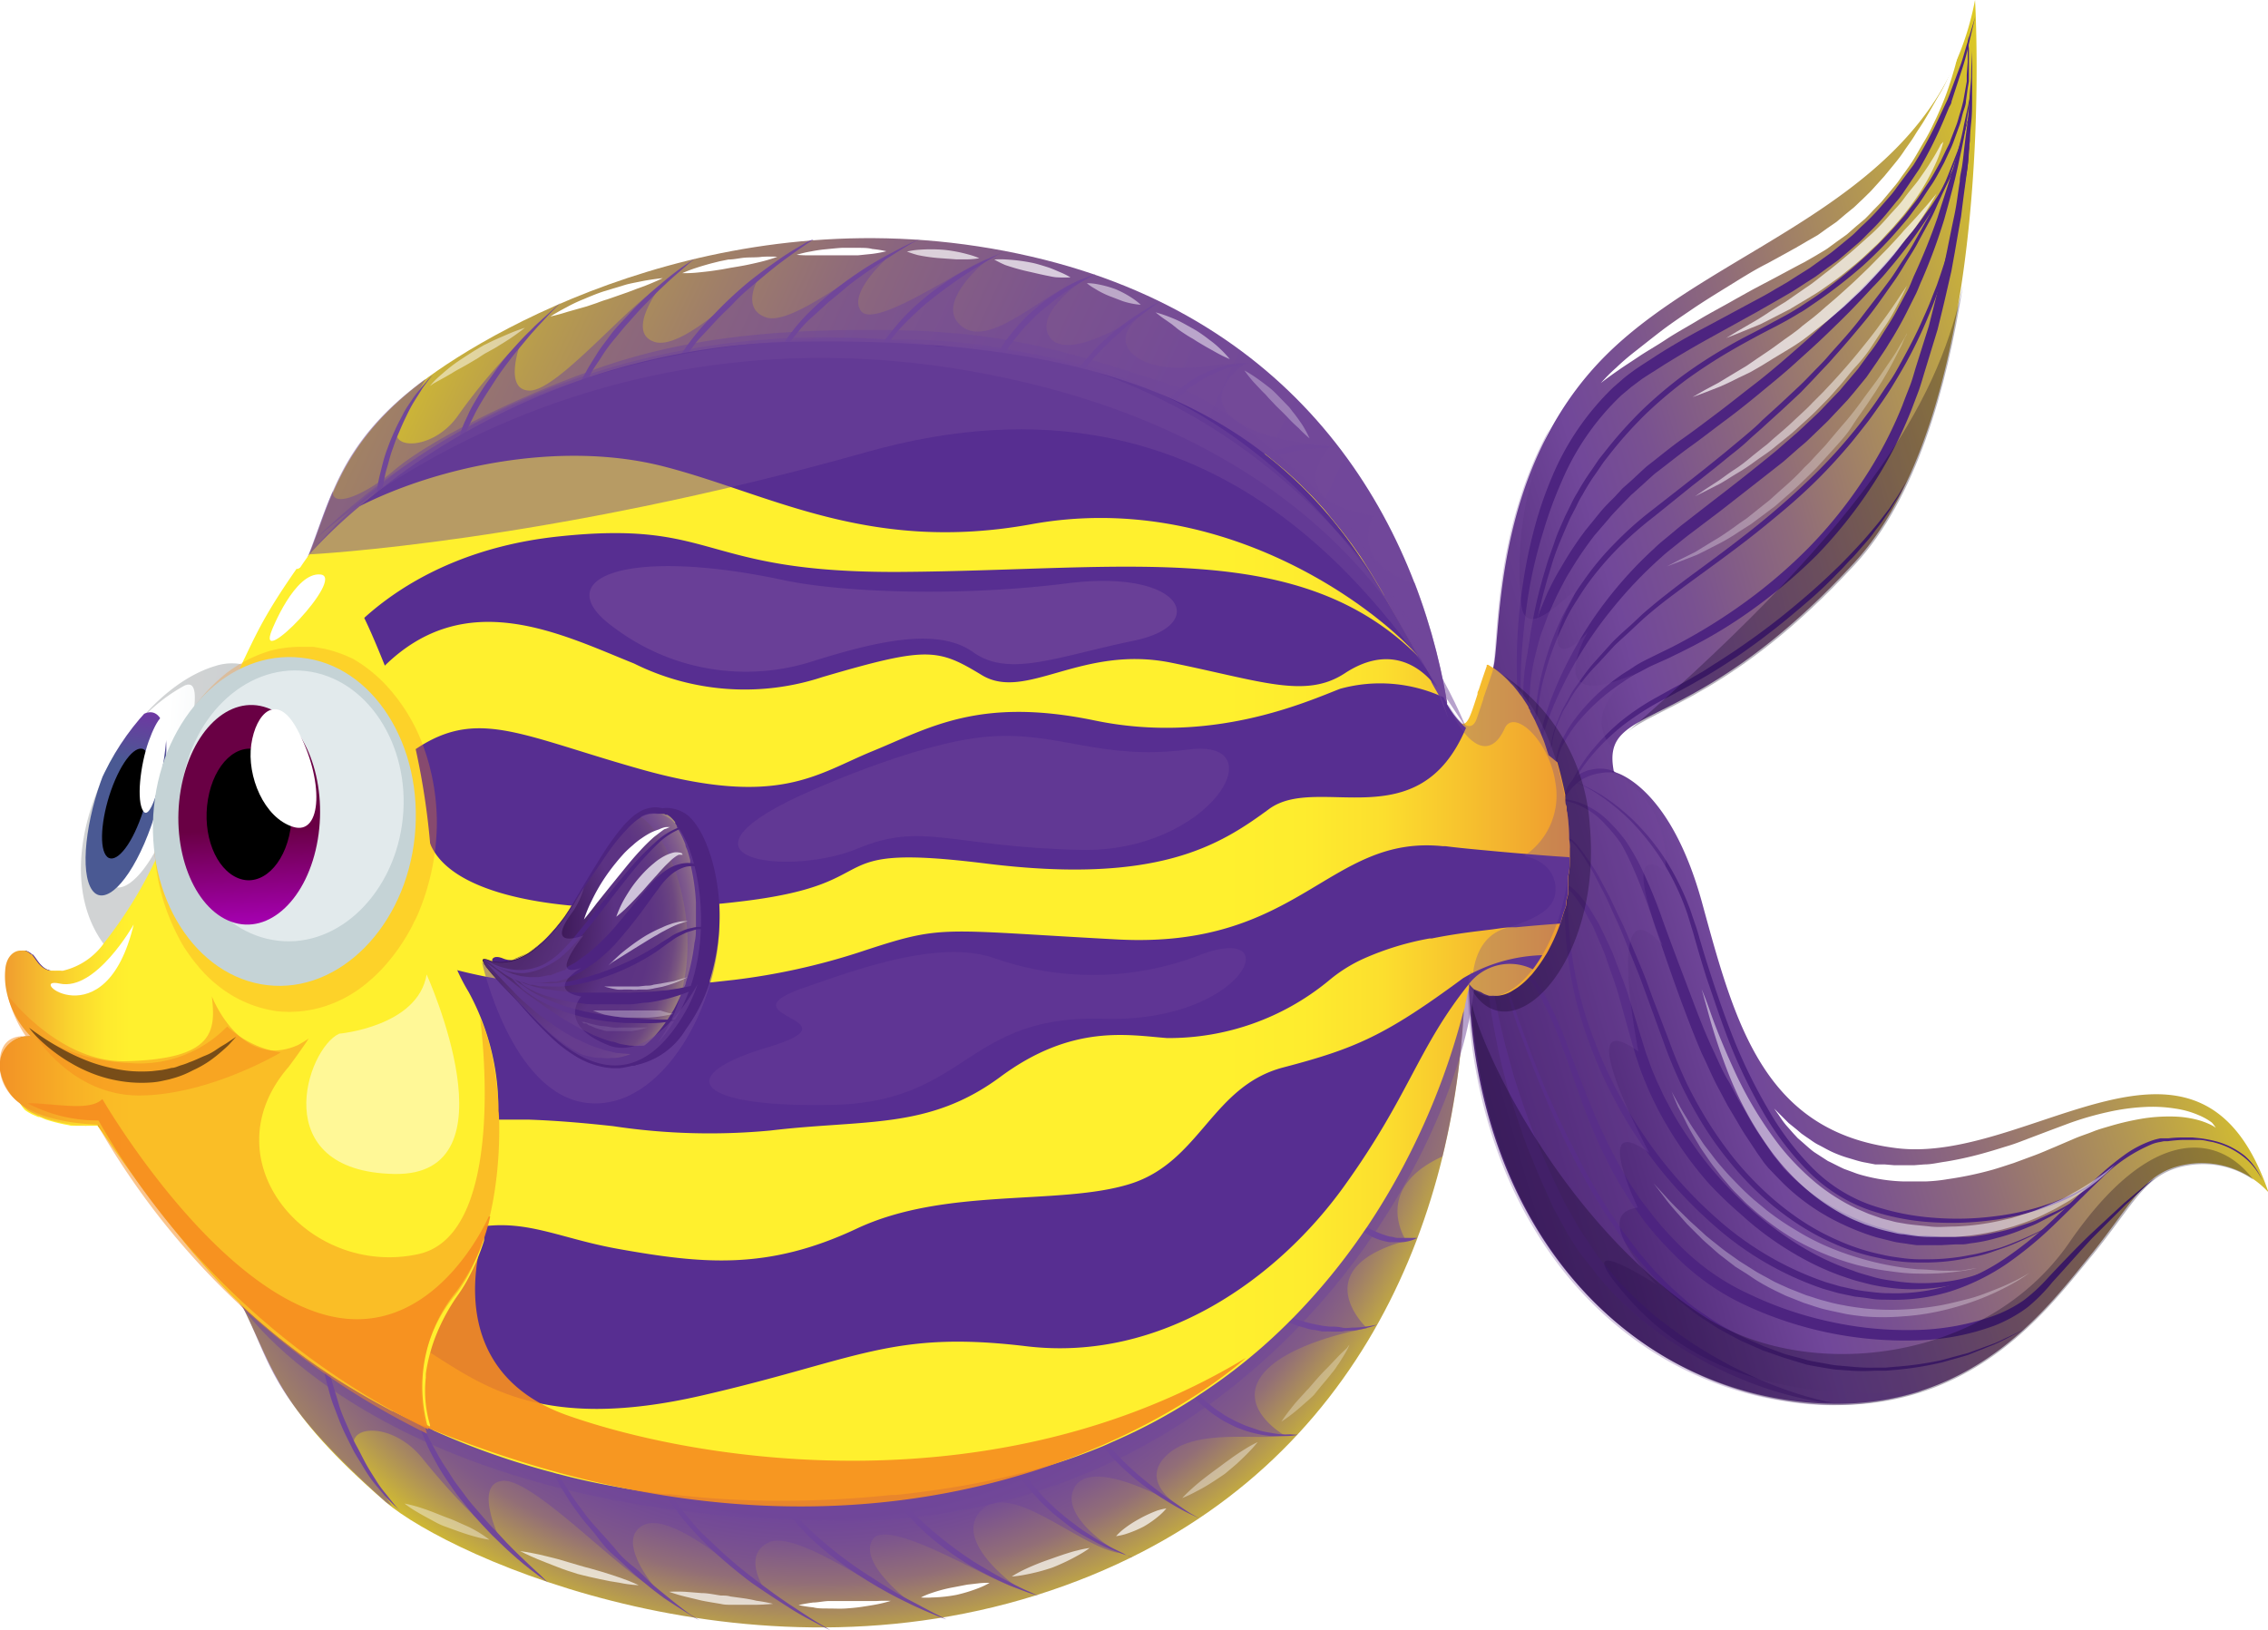 <svg xmlns="http://www.w3.org/2000/svg" xmlns:xlink="http://www.w3.org/1999/xlink" viewBox="0 0 139.81 100.5"><defs><style>.cls-1{mask:url(#mask);filter:url(#luminosity-noclip-3);}.cls-16,.cls-2,.cls-21,.cls-24,.cls-37,.cls-4,.cls-42,.cls-44,.cls-8{mix-blend-mode:multiply;}.cls-2{fill:url(#linear-gradient);}.cls-3{mask:url(#mask-2);filter:url(#luminosity-noclip-4);}.cls-4{fill:url(#linear-gradient-2);}.cls-5{fill:none;}.cls-6{isolation:isolate;}.cls-7{fill:url(#linear-gradient-3);}.cls-8{fill:#c5c8c9;opacity:0.8;}.cls-9{clip-path:url(#clip-path);}.cls-10{fill:url(#linear-gradient-4);}.cls-11{mask:url(#mask-3);}.cls-12{fill:url(#linear-gradient-5);}.cls-13,.cls-17,.cls-18,.cls-19,.cls-20,.cls-27,.cls-28,.cls-29,.cls-30,.cls-39,.cls-40{fill:#fff;}.cls-14{fill:url(#linear-gradient-6);}.cls-15{fill:#4d2480;}.cls-16,.cls-23,.cls-24,.cls-33,.cls-34,.cls-35,.cls-36{fill:#71479a;}.cls-16,.cls-20,.cls-21,.cls-27,.cls-36,.cls-44{opacity:0.3;}.cls-17,.cls-18,.cls-19,.cls-20,.cls-26,.cls-30{mix-blend-mode:overlay;}.cls-18,.cls-29,.cls-34{opacity:0.7;}.cls-19,.cls-24,.cls-28,.cls-33,.cls-42{opacity:0.5;}.cls-21{fill:#100020;}.cls-22{fill:url(#linear-gradient-7);}.cls-25{fill:url(#radial-gradient);}.cls-30,.cls-35{opacity:0.4;}.cls-31{fill:url(#linear-gradient-8);}.cls-32{fill:#572e91;}.cls-33,.cls-34,.cls-35,.cls-36{mix-blend-mode:screen;}.cls-37,.cls-42,.cls-44{fill:#f68d1f;}.cls-37{opacity:0.9;}.cls-38{fill:url(#radial-gradient-2);}.cls-39{opacity:0.1;}.cls-40{opacity:0.6;}.cls-41{fill:url(#linear-gradient-9);}.cls-43{fill:#784d18;}.cls-45{fill:#c5d3d6;}.cls-46{fill:url(#linear-gradient-10);}.cls-47{fill:url(#linear-gradient-11);}.cls-48{mask:url(#mask-4);}.cls-49{fill:url(#linear-gradient-12);}.cls-50{filter:url(#luminosity-noclip-2);}.cls-51{filter:url(#luminosity-noclip);}</style><filter id="luminosity-noclip" x="5.45" y="-4658.31" width="1.62" height="32766" filterUnits="userSpaceOnUse" color-interpolation-filters="sRGB"><feFlood flood-color="#fff" result="bg"/><feBlend in="SourceGraphic" in2="bg"/></filter><mask id="mask" x="5.45" y="-4658.31" width="1.62" height="32766" maskUnits="userSpaceOnUse"><g class="cls-51"/></mask><linearGradient id="linear-gradient" x1="3375.77" y1="-55.06" x2="3382.66" y2="-55.06" gradientTransform="matrix(0.3, 0.42, -0.56, 0.89, -1029.07, -1326.85)" gradientUnits="userSpaceOnUse"><stop offset="0"/><stop offset="0.41" stop-color="#fff"/><stop offset="0.47" stop-color="#fafafa"/><stop offset="0.54" stop-color="#ececec"/><stop offset="0.62" stop-color="#d5d5d5"/><stop offset="0.7" stop-color="#b4b4b4"/><stop offset="0.79" stop-color="#8a8a8a"/><stop offset="0.88" stop-color="#565656"/><stop offset="0.96" stop-color="#1b1b1b"/><stop offset="1"/></linearGradient><filter id="luminosity-noclip-2" x="11.62" y="-4658.31" width="5.27" height="32766" filterUnits="userSpaceOnUse" color-interpolation-filters="sRGB"><feFlood flood-color="#fff" result="bg"/><feBlend in="SourceGraphic" in2="bg"/></filter><mask id="mask-2" x="11.62" y="-4658.31" width="5.27" height="32766" maskUnits="userSpaceOnUse"><g class="cls-50"/></mask><linearGradient id="linear-gradient-2" x1="1867.22" y1="35.76" x2="1872.8" y2="35.76" gradientTransform="matrix(0.99, 0.37, -0.18, 1.09, -1840.15, -667.84)" xlink:href="#linear-gradient"/><linearGradient id="linear-gradient-3" x1="447.16" y1="386.78" x2="459.46" y2="386.78" gradientTransform="matrix(1, 0.09, -0.09, 1, -406.45, -374.54)" gradientUnits="userSpaceOnUse"><stop offset="0.3" stop-color="#fff"/><stop offset="0.92" stop-color="#e2eaec"/></linearGradient><clipPath id="clip-path"><path class="cls-5" d="M6.88,58.75c2.28,2.45,5.63,1,7.67-2.35,1.87-3.07,3.53-7.25,3.3-10.91-.2-3.06-2-5.32-4.6-4.51S8,44.44,6.45,47.62C4.59,51.38,4.2,55.86,6.88,58.75Z"/></clipPath><linearGradient id="linear-gradient-4" x1="3376.59" y1="-63.85" x2="3381.49" y2="-51.12" gradientTransform="matrix(0.3, 0.42, -0.56, 0.89, -1029.07, -1326.85)" gradientUnits="userSpaceOnUse"><stop offset="0" stop-color="#690044"/><stop offset="0.39" stop-color="#ab00bb"/><stop offset="1" stop-color="#4a5993"/></linearGradient><filter id="luminosity-noclip-3" x="5.45" y="48.97" width="1.62" height="5.83" filterUnits="userSpaceOnUse" color-interpolation-filters="sRGB"><feFlood flood-color="#fff" result="bg"/><feBlend in="SourceGraphic" in2="bg"/></filter><mask id="mask-3" x="5.45" y="48.97" width="1.62" height="5.83" maskUnits="userSpaceOnUse"><g class="cls-1"><path class="cls-2" d="M6.34,54.78c.23-.05.56-.36.69-1,.1-.42,0-.57-.09-.62s-.55.2-.69-.14a4.4,4.4,0,0,1,0-2.71c.28-1,.41-1.4.16-1.31a5.6,5.6,0,0,0-.78,2.19,5.66,5.66,0,0,0,.14,3.11c.13.29.3.53.54.53Z"/></g></mask><linearGradient id="linear-gradient-5" x1="3375.77" y1="-55.06" x2="3382.66" y2="-55.06" gradientTransform="matrix(0.3, 0.42, -0.56, 0.89, -1029.07, -1326.85)" gradientUnits="userSpaceOnUse"><stop offset="0" stop-color="#690044"/><stop offset="0.41" stop-color="#6b7fcc"/><stop offset="0.5" stop-color="#6b7ac7"/><stop offset="0.61" stop-color="#6b6db9"/><stop offset="0.72" stop-color="#6a56a2"/><stop offset="0.84" stop-color="#6a3681"/><stop offset="0.96" stop-color="#690d58"/><stop offset="1" stop-color="#69004a"/></linearGradient><linearGradient id="linear-gradient-6" x1="85.94" y1="52.57" x2="139.86" y2="37.26" gradientUnits="userSpaceOnUse"><stop offset="0" stop-color="#3c1965"/><stop offset="0.16" stop-color="#552e7e"/><stop offset="0.31" stop-color="#71479a"/><stop offset="0.39" stop-color="#795191"/><stop offset="0.52" stop-color="#8f6b7a"/><stop offset="0.69" stop-color="#b29653"/><stop offset="0.89" stop-color="#e3d01f"/><stop offset="1" stop-color="#fff200"/></linearGradient><linearGradient id="linear-gradient-7" x1="14.22" y1="13.24" x2="83.31" y2="45.12" gradientUnits="userSpaceOnUse"><stop offset="0.05" stop-color="#fff200"/><stop offset="0.06" stop-color="#fbed05"/><stop offset="0.16" stop-color="#d6c12c"/><stop offset="0.27" stop-color="#b79b4e"/><stop offset="0.39" stop-color="#9e7d6a"/><stop offset="0.5" stop-color="#8a657f"/><stop offset="0.63" stop-color="#7c548e"/><stop offset="0.76" stop-color="#744a97"/><stop offset="0.93" stop-color="#71479a"/></linearGradient><radialGradient id="radial-gradient" cx="1912.55" cy="-2880.91" r="10.78" gradientTransform="translate(-8364.78 12736.63) scale(4.4 4.4)" gradientUnits="userSpaceOnUse"><stop offset="0.69" stop-color="#71479a"/><stop offset="0.72" stop-color="#7a5290"/><stop offset="0.78" stop-color="#926e77"/><stop offset="0.84" stop-color="#b89d4d"/><stop offset="0.92" stop-color="#eddc13"/><stop offset="0.95" stop-color="#fff200"/></radialGradient><linearGradient id="linear-gradient-8" x1="0.06" y1="56.8" x2="96.78" y2="56.8" gradientUnits="userSpaceOnUse"><stop offset="0.78" stop-color="#fff02e"/><stop offset="0.83" stop-color="#feec2e"/><stop offset="0.88" stop-color="#fcdf2e"/><stop offset="0.92" stop-color="#f8c92e"/><stop offset="0.97" stop-color="#f2ac2f"/><stop offset="1" stop-color="#ef992f"/></linearGradient><radialGradient id="radial-gradient-2" cx="1907.72" cy="-2881.77" r="3.32" gradientTransform="translate(-8364.78 12736.63) scale(4.4 4.4)" gradientUnits="userSpaceOnUse"><stop offset="0.26" stop-color="#300e45"/><stop offset="0.6" stop-color="#5b3283"/><stop offset="0.75" stop-color="#5d3483"/><stop offset="0.8" stop-color="#623b82"/><stop offset="0.85" stop-color="#6d4781"/><stop offset="0.88" stop-color="#7b5880"/><stop offset="0.91" stop-color="#8e6f7e"/><stop offset="0.94" stop-color="#a58b7c"/><stop offset="0.96" stop-color="#c1ac79"/><stop offset="0.98" stop-color="#e0d176"/><stop offset="1" stop-color="#faf074"/></radialGradient><linearGradient id="linear-gradient-9" y1="61.47" x2="30.76" y2="61.47" gradientUnits="userSpaceOnUse"><stop offset="0" stop-color="#ef992f"/><stop offset="0.06" stop-color="#f4b22f"/><stop offset="0.14" stop-color="#fad42e"/><stop offset="0.21" stop-color="#fee92e"/><stop offset="0.26" stop-color="#fff02e"/></linearGradient><linearGradient id="linear-gradient-10" x1="8755.57" y1="-209.62" x2="8772.81" y2="-209.62" gradientTransform="matrix(-0.79, -0.09, -0.1, 0.99, 6948.76, 1037.71)" gradientUnits="userSpaceOnUse"><stop offset="0.56" stop-color="#fff"/><stop offset="1" stop-color="#e2eaec"/></linearGradient><linearGradient id="linear-gradient-11" x1="1868.13" y1="25.92" x2="1873.22" y2="39.11" gradientTransform="matrix(0.99, 0.37, -0.18, 1.09, -1840.15, -667.84)" xlink:href="#linear-gradient-4"/><filter id="luminosity-noclip-4" x="11.62" y="50.69" width="5.27" height="5.89" filterUnits="userSpaceOnUse" color-interpolation-filters="sRGB"><feFlood flood-color="#fff" result="bg"/><feBlend in="SourceGraphic" in2="bg"/></filter><mask id="mask-4" x="11.62" y="50.69" width="5.27" height="5.89" maskUnits="userSpaceOnUse"><g class="cls-3"><path class="cls-4" d="M16.08,56.43a1.36,1.36,0,0,0,.77-1.51c-.12-.48-.38-.58-.65-.55a1.84,1.84,0,0,1-1.59.38,3.36,3.36,0,0,1-2.09-2.59c-.12-1.16-.12-1.66-.6-1.39s-.33,1.89-.09,2.7a4.41,4.41,0,0,0,2.55,2.91,2.27,2.27,0,0,0,1.56.1Z"/></g></mask><linearGradient id="linear-gradient-12" x1="1867.22" y1="35.76" x2="1872.8" y2="35.76" gradientTransform="matrix(0.99, 0.37, -0.18, 1.09, -1840.15, -667.84)" xlink:href="#linear-gradient-5"/></defs><title>fish1</title><g class="cls-6"><g id="Layer_2" data-name="Layer 2"><g id="Layer_2-2" data-name="Layer 2"><path class="cls-7" d="M17.84,45.49a7.61,7.61,0,0,0-.14-1.07,1.46,1.46,0,0,0-.06-.27,1,1,0,0,0,0-.15,4.86,4.86,0,0,0-1.29-2.36,2.91,2.91,0,0,0-1-.64.69.69,0,0,0-.18-.05l-.09,0-.05,0-.08,0-.09,0a3.28,3.28,0,0,0-1.58.11c-2.66.79-5.24,3.46-6.8,6.63-1.74,3.52-2.2,7.67-.06,10.55l0,.06a.08.08,0,0,1,0,0c.13.16.27.32.41.48l.07.07a4.09,4.09,0,0,0,.49.43,3.75,3.75,0,0,0,4.48-.05,5.47,5.47,0,0,0,.57-.41,8.86,8.86,0,0,0,1.76-1.94h0c.1-.14.19-.28.28-.43.41-.67.81-1.4,1.18-2.16.09-.18.18-.37.27-.56.2-.42.38-.85.55-1.29.25-.62.47-1.26.66-1.9.09-.31.17-.63.25-.95s.19-.85.25-1.26A13,13,0,0,0,17.84,45.49Z"/><path class="cls-8" d="M17.84,45.49a7.61,7.61,0,0,0-.14-1.07,1.46,1.46,0,0,0-.06-.27,1,1,0,0,0,0-.15,4.86,4.86,0,0,0-1.29-2.36,2.91,2.91,0,0,0-1-.64.69.69,0,0,0-.18-.05l-.09,0-.05,0-.08,0-.09,0a3.28,3.28,0,0,0-1.58.11c-2.66.79-5.24,3.46-6.8,6.63-1.74,3.52-2.2,7.67-.06,10.55l0,.06a.08.08,0,0,1,0,0c.13.16.27.32.41.48l.07.07a4.09,4.09,0,0,0,.49.43,3.75,3.75,0,0,0,4.48-.05,5.47,5.47,0,0,0,.57-.41,8.86,8.86,0,0,0,1.76-1.94h0c.1-.14.19-.28.28-.43.41-.67.81-1.4,1.18-2.16.09-.18.18-.37.27-.56.2-.42.38-.85.55-1.29.25-.62.47-1.26.66-1.9.09-.31.17-.63.25-.95s.19-.85.25-1.26A13,13,0,0,0,17.84,45.49Zm-11,1.64a10.63,10.63,0,0,1,4.44-4.81c.69-.39.8.27.7,1.22h0c-.12,1.13-.54,2.67-.64,3.36a17.17,17.17,0,0,1-1.78,5.59l0,0c-1.17,2.12-2.49,2.86-3,1.64A8.59,8.59,0,0,1,6.82,47.13Z"/><g class="cls-9"><path class="cls-10" d="M8.9,52c-1.22,2.82-2.72,4-3.35,2.65s-.14-4.72,1.08-7.53,2.72-4,3.35-2.65S10.13,49.14,8.9,52Z"/><path d="M8.45,51c-.73,1.7-1.63,2.4-2,1.6s-.08-2.83.65-4.52,1.63-2.4,2-1.59S9.19,49.3,8.45,51Z"/><g class="cls-11"><path class="cls-12" d="M6.34,54.78c.23-.05.56-.36.69-1,.1-.42,0-.57-.09-.62s-.55.2-.69-.14a4.4,4.4,0,0,1,0-2.71c.28-1,.41-1.4.16-1.31a5.6,5.6,0,0,0-.78,2.19,5.66,5.66,0,0,0,.14,3.11c.13.29.3.53.54.53Z"/></g><path class="cls-13" d="M10.27,45.28c.12-2-.6-1-1.11.44s-.77,3.67-.32,4.3S10.1,47.92,10.27,45.28Z"/></g><path class="cls-14" d="M92.45,45.83s-.95-2.78-.41-4.62S91.87,29,99,21.9,119.38,12.46,121.75,0c0,0,1.53,25-7.47,34.72-10.13,11-15.68,8.44-14.79,12.87,0,0,3.42.71,5.44,8.09s3.77,14.11,12,15.11,18.66-9.68,22.91,2.72a5.6,5.6,0,0,0-4.72-1.77c-2.95.35-3.48,2.24-6.32,5.73s-7.91,10.39-18.54,8.86S91,75.29,90.54,60.67l-3.87-4.22Z"/><path class="cls-15" d="M96.16,50.39a2.5,2.5,0,0,1,.06-.34,6.51,6.51,0,0,1,.27-.92,9.88,9.88,0,0,1,1.76-3,13.53,13.53,0,0,1,1.64-1.64A15.22,15.22,0,0,1,102,43.06l1.19-.66c.41-.22.82-.43,1.22-.68l.61-.35.59-.38c.4-.25.8-.51,1.19-.77s.79-.54,1.17-.81.77-.56,1.14-.84c.74-.56,1.45-1.15,2.12-1.72s1.31-1.16,1.89-1.72c.3-.28.58-.57.84-.84s.52-.55.76-.81.46-.52.67-.77.41-.48.58-.71l.49-.64.38-.57c.24-.34.39-.63.51-.82l.17-.29-.16.31c-.11.2-.24.5-.47.85l-.37.59-.46.67c-.16.24-.36.47-.55.74s-.42.53-.66.8-.47.56-.74.83-.53.58-.83.87c-.57.59-1.19,1.19-1.87,1.77s-1.38,1.18-2.13,1.76c-.38.29-.75.58-1.14.86s-.77.56-1.17.82-.79.52-1.2.77l-.61.37-.61.35c-.41.24-.83.46-1.22.67s-.81.43-1.2.64a17.84,17.84,0,0,0-2.12,1.4,13.57,13.57,0,0,0-1.65,1.56,10.8,10.8,0,0,0-1.16,1.55,10.6,10.6,0,0,0-.69,1.32,9.08,9.08,0,0,0-.32.91A3.25,3.25,0,0,0,96.16,50.39Z"/><path class="cls-15" d="M93.46,46.23q0-1.82.08-3.63h0a32.66,32.66,0,0,1,.35-6.67,30.37,30.37,0,0,1,.68-3.29,23.14,23.14,0,0,1,1.08-3.18,16.48,16.48,0,0,1,3.79-5.57l.64-.56c.22-.18.45-.35.68-.52.48-.33.93-.61,1.4-.92.94-.6,1.92-1.16,2.9-1.68L108,18.63c.49-.26,1-.53,1.45-.81l.71-.41.69-.44.7-.44.67-.48.67-.48.64-.52.63-.52c.21-.18.39-.38.59-.57a13.06,13.06,0,0,0,1.15-1.17l.54-.62a6.15,6.15,0,0,0,.51-.65l1-1.34a27,27,0,0,0,1.57-2.9l.35-.75.18-.38.15-.38.58-1.56c.21-.51.33-1.05.5-1.58l.48-1.59-.38,1.62a15.83,15.83,0,0,1-.43,1.61l-.52,1.59-.13.4c0,.13-.1.25-.16.38l-.32.77a26.45,26.45,0,0,1-1.5,3l-.94,1.39a5.53,5.53,0,0,1-.51.67l-.53.65a14.16,14.16,0,0,1-1.15,1.24c-.2.2-.39.41-.6.59l-.64.55-.65.55-.68.49-.68.5-.7.45-.71.46-.72.42c-.48.28-1,.57-1.45.83l-2.91,1.61c-1,.55-1.91,1.09-2.85,1.67-.46.3-.95.6-1.39.89l-.64.48-.62.52a15.85,15.85,0,0,0-3.69,5.33,25.82,25.82,0,0,0-1.13,3.09A29.33,29.33,0,0,0,94.33,36c-.2,1.08-.34,2.18-.44,3.28a30.53,30.53,0,0,0-.15,3.31h0C93.65,43.81,93.56,45,93.46,46.23Z"/><path class="cls-15" d="M94.79,46.32,94,42.88h0a27.11,27.11,0,0,1,.26-3.23,30.33,30.33,0,0,1,.62-3.19l.21-.78.23-.78c.15-.52.35-1,.53-1.55s.41-1,.62-1.5l.36-.73c.12-.25.24-.49.39-.72A14.56,14.56,0,0,1,98.1,29l.46-.68.5-.63a26.41,26.41,0,0,1,2.18-2.42,27.34,27.34,0,0,1,2.49-2.11,28.7,28.7,0,0,1,2.73-1.77c.93-.55,1.9-1,2.86-1.54.47-.25.95-.5,1.41-.79.23-.13.44-.28.67-.43s.46-.3.67-.45a28.58,28.58,0,0,0,2.51-2,25,25,0,0,0,2.28-2.27l.53-.61.49-.63c.35-.42.62-.87.93-1.32s.55-.92.81-1.38l.35-.73.18-.36c.06-.12.09-.25.14-.37l.29-.75c.1-.25.16-.52.24-.77s.15-.52.21-.78l.14-.79.07-.4c0-.13,0-.26,0-.4l.06-.81,0-.2v-.2l0-.4,0-.81.07.81,0,.4v.4l0,.81c0,.13,0,.27,0,.4l-.07.4-.11.8c0,.27-.13.53-.2.79s-.12.53-.22.78l-.28.77a6.32,6.32,0,0,1-.31.75l-.34.73c-.26.47-.52,1-.81,1.41s-.58.92-.92,1.34l-.49.66-.53.62a25.59,25.59,0,0,1-2.27,2.33,31.48,31.48,0,0,1-2.54,2l-.67.46c-.22.15-.44.31-.69.44-.46.29-.94.55-1.41.8-1,.51-1.91,1-2.84,1.54s-1.83,1.13-2.69,1.75a27.15,27.15,0,0,0-2.46,2.07,25.37,25.37,0,0,0-2.16,2.38l-.5.64-.45.66a13.11,13.11,0,0,0-.85,1.35,6,6,0,0,0-.38.71l-.37.71c-.22.48-.44,1-.64,1.48s-.39,1-.54,1.52l-.24.77-.21.77a31.8,31.8,0,0,0-.67,3.16,27.83,27.83,0,0,0-.34,3.21h0Z"/><path class="cls-15" d="M95.11,48.77s0,0,0,0a.16.16,0,0,0,.12,0,.79.79,0,0,0,.4-.22,1,1,0,0,0,.3-.68,2.09,2.09,0,0,0,0-.47,2,2,0,0,1,0-.56,3.73,3.73,0,0,1,.39-1.27,7.67,7.67,0,0,1,.82-1.31,12.24,12.24,0,0,1,2.68-2.56c.27-.2.58-.37.87-.57s.62-.37.94-.53l1-.49c.34-.16.67-.33,1-.51a34,34,0,0,0,4.05-2.55,31.58,31.58,0,0,0,3.87-3.34,27.84,27.84,0,0,0,3.3-4.11A25.47,25.47,0,0,0,117.27,25c.15-.41.31-.81.47-1.22s.26-.82.39-1.23l.77-2.44.6-2.38.3-1.15c.08-.38.15-.77.23-1.14.15-.75.3-1.48.45-2.19s.22-1.4.33-2.06c0-.33.1-.65.15-1s.08-.63.11-.93c.07-.61.15-1.19.22-1.73s.09-1,.12-1.52.09-.9.1-1.29c0-.78.07-1.4.06-1.82V2.3l0,.64c0,.42,0,1,0,1.82,0,.39,0,.83,0,1.3s0,1-.06,1.53-.08,1.13-.14,1.74c0,.3-.05.62-.08.94s-.09.65-.13,1q-.14,1-.27,2.08c-.13.72-.26,1.46-.39,2.22-.07.38-.14.77-.21,1.16l-.27,1.17c-.18.8-.38,1.61-.58,2.42l-.75,2.45c-.13.42-.24.82-.39,1.26l-.47,1.24a25.85,25.85,0,0,1-2.5,4.79A28.63,28.63,0,0,1,112,34.22a32.72,32.72,0,0,1-4,3.38,29.4,29.4,0,0,1-4.19,2.51c-.35.18-.69.34-1,.49l-1,.45c-.32.15-.62.33-.93.48s-.59.34-.86.54a12.53,12.53,0,0,0-2.7,2.39,7.1,7.1,0,0,0-.85,1.24A3.63,3.63,0,0,0,96,46.89c-.06.37.08.73,0,1a1.1,1.1,0,0,1-.36.69.82.82,0,0,1-.43.21c-.05,0-.1,0-.12,0S95.12,48.77,95.11,48.77Z"/><path class="cls-15" d="M94.76,47.18l.86-1.25h0A4.73,4.73,0,0,1,96,44.49l.29-.69c.11-.22.24-.43.36-.65s.23-.44.37-.65l.43-.6a11.27,11.27,0,0,1,.92-1.17l1-1.11c.35-.36.72-.69,1.07-1s.72-.69,1.09-1,.76-.64,1.15-.94c.78-.62,1.58-1.21,2.37-1.79s1.59-1.18,2.36-1.78a50.15,50.15,0,0,0,4.46-3.87c.7-.69,1.37-1.41,2-2.16.31-.37.63-.75.93-1.15s.59-.78.87-1.19.54-.82.82-1.22.51-.84.75-1.27c.47-.86.93-1.73,1.32-2.64.2-.44.4-.9.57-1.36l.27-.68.24-.7.23-.7.21-.71.2-.71.18-.72c.12-.48.24-1,.33-1.44s.21-1,.28-1.46.16-1,.22-1.46l.18-1.47-.13,1.47c0,.5-.12,1-.19,1.47s-.16,1-.25,1.47-.18,1-.29,1.45l-.17.72-.2.72-.2.72-.23.7-.22.71-.26.7c-.17.47-.36.93-.55,1.39a28.39,28.39,0,0,1-1.3,2.68c-.24.43-.49.85-.75,1.28s-.53.84-.82,1.25-.57.82-.87,1.2-.61.78-.93,1.17c-.64.76-1.31,1.5-2,2.19s-1.44,1.37-2.19,2-1.53,1.27-2.31,1.87c-1.57,1.21-3.19,2.34-4.76,3.53q-.58.44-1.15.92c-.38.32-.73.65-1.1,1s-.73.66-1.08,1l-1,1.09A11.3,11.3,0,0,0,97.55,42l-.44.59c-.13.2-.26.41-.38.63s-.26.42-.38.64l-.3.67a4.46,4.46,0,0,0-.37,1.41h0Z"/><path class="cls-15" d="M94.17,48.09l.59-2.16c.1-.35.2-.72.32-1.14s.24-.87.41-1.34a22.29,22.29,0,0,1,1.37-3.06A23.88,23.88,0,0,1,99,37.06a25.06,25.06,0,0,1,3-3.27c.28-.28.58-.51.88-.76s.61-.52.91-.75l1.88-1.46q1.91-1.46,3.79-3l.91-.79.46-.4.44-.41.87-.82.83-.87.41-.42.38-.45.76-.9.68-.93a9.75,9.75,0,0,0,.66-.93c.39-.64.82-1.26,1.15-1.91l.51-.95c.18-.31.3-.64.45-1a39,39,0,0,0,1.47-3.63c.36-1.16.73-2.22,1-3.18s.49-1.78.62-2.49l.47-2.19s-.12.8-.34,2.21c-.1.71-.29,1.55-.5,2.52s-.51,2.06-.84,3.25a35,35,0,0,1-1.37,3.72c-.15.32-.26.66-.44,1l-.5,1a22.49,22.49,0,0,1-1.14,2c-.19.33-.42.64-.65,1l-.69,1-.76.93-.39.46-.41.44-.84.89-.88.85-.44.42-.47.4-.92.81c-1.27,1-2.55,2-3.83,3l-1.9,1.44c-.32.24-.61.48-.91.72s-.6.47-.88.73a26.55,26.55,0,0,0-3,3.14,24.92,24.92,0,0,0-3.71,6.15c-.19.46-.35.9-.47,1.3L94.89,46C94.43,47.32,94.17,48.09,94.17,48.09Z"/><path class="cls-15" d="M93.11,48.18l1.54-4.09v0a14.23,14.23,0,0,1,.49-2.92,17.09,17.09,0,0,1,1-2.79c.19-.46.45-.88.68-1.32s.51-.85.8-1.25a16.73,16.73,0,0,1,1.9-2.29,21.32,21.32,0,0,1,2.23-2l2.33-1.82c.77-.6,1.54-1.22,2.3-1.84l1.13-.94c.37-.32.76-.63,1.11-1l1.1-1,1.07-1c.36-.33.7-.69,1-1s.69-.69,1-1.07c.65-.73,1.32-1.45,1.91-2.23s1.2-1.55,1.79-2.35c.29-.39.54-.82.82-1.23s.54-.82.77-1.25l.72-1.29c.12-.21.23-.44.33-.66l.32-.67.32-.66.16-.33.14-.34.54-1.37c.19-.45.32-.93.47-1.39l.45-1.41-.4,1.42a13.63,13.63,0,0,1-.44,1.41l-.51,1.38-.12.35-.15.34-.31.68c-.21.44-.39.91-.63,1.34l-.71,1.3c-.22.44-.5.85-.76,1.28s-.51.85-.8,1.25c-.57.8-1.13,1.63-1.75,2.38s-1.27,1.52-1.93,2.25c-.32.38-.67.72-1,1.08s-.68.71-1,1.05l-1.07,1-1.1,1c-.36.34-.74.65-1.11,1s-.75.64-1.14.95c-.76.63-1.53,1.24-2.31,1.84L102,31.82a23.33,23.33,0,0,0-2.21,1.93A18.84,18.84,0,0,0,97.87,36c-.28.39-.54.81-.8,1.22s-.5.85-.69,1.29a16.47,16.47,0,0,0-1.06,2.74,13.82,13.82,0,0,0-.55,2.89h0Z"/><path class="cls-15" d="M92.93,49.77c.15-1.16.31-2.31.48-3.47l.49-3.47v0a12.24,12.24,0,0,1,.31-2.76c0-.23.1-.45.17-.67s.12-.45.19-.66c.15-.44.27-.88.45-1.3s.34-.86.56-1.27A12.73,12.73,0,0,1,96.22,35a21.61,21.61,0,0,1,1.52-2.31l.87-1.07c.29-.36.62-.68.94-1l.47-.51.52-.46c.34-.31.67-.63,1-.92.73-.56,1.44-1.16,2.18-1.68s1.47-1.08,2.19-1.62,1.42-1.11,2.15-1.67,1.41-1.13,2.09-1.72,1.37-1.19,2-1.79,1.33-1.22,2-1.87c.33-.31.64-.63,1-1s.63-.65.93-1c.61-.67,1.19-1.36,1.76-2.07.28-.35.57-.7.82-1.08l.4-.55.37-.57a22.4,22.4,0,0,0,1.32-2.38,18.39,18.39,0,0,1-1.19,2.46c-.11.2-.22.4-.34.6l-.37.58c-.24.38-.51.76-.77,1.13q-.8,1.12-1.69,2.16c-.29.36-.6.69-.9,1s-.62.68-.94,1c-.62.67-1.28,1.3-1.94,1.94s-1.34,1.24-2,1.84-1.39,1.19-2.09,1.77-1.41,1.15-2.14,1.69-1.45,1.11-2.19,1.64-1.43,1.1-2.15,1.64c-.34.29-.66.6-1,.9l-.5.45-.47.48c-.3.32-.63.64-.92,1l-.86,1a22.33,22.33,0,0,0-1.51,2.22c-.25.38-.44.78-.65,1.18s-.38.8-.57,1.22-.32.83-.48,1.24-.27.86-.38,1.3a12.12,12.12,0,0,0-.4,2.64v0h0l-.66,3.44C93.38,47.48,93.17,48.63,92.93,49.77Z"/><path class="cls-15" d="M91.63,57.1s0,.62.12,1.69c.05.54.14,1.19.26,1.92s.29,1.57.48,2.47l.34,1.4c.14.47.28,1,.41,1.48s.31,1,.49,1.55.36,1.06.56,1.6.41,1.08.64,1.63l.72,1.64.78,1.63.91,1.61c.32.51.67,1,1,1.51s.76.94,1.13,1.4.81.87,1.21,1.29L102,81.12l1.32,1c.45.31.89.63,1.34.91s.88.54,1.31.78.85.47,1.26.66a24.79,24.79,0,0,0,4.14,1.63c.51.14.93.25,1.21.31l.44.06-.44,0c-.29,0-.71-.09-1.24-.2A22.84,22.84,0,0,1,107,84.88c-.43-.18-.87-.4-1.33-.62s-.9-.49-1.37-.75-.91-.58-1.4-.88-.91-.68-1.38-1-.9-.78-1.35-1.18-.86-.86-1.27-1.32-.8-1-1.18-1.46-.72-1-1.06-1.56l-.89-1.62L95,72.77c-.25-.56-.47-1.13-.7-1.68s-.42-1.12-.61-1.67-.36-1.09-.54-1.63-.3-1.07-.44-1.59-.25-1-.36-1.51l-.28-1.42c-.08-.46-.15-.9-.21-1.32s-.11-.82-.14-1.2c-.07-.75-.12-1.4-.13-2s0-1,0-1.26S91.63,57.1,91.63,57.1Z"/><path class="cls-15" d="M93.22,56.63l-.17,4.55v0c.28.88.59,1.76.91,2.63s.66,1.73,1,2.59.74,1.71,1.13,2.55l.6,1.25.64,1.24c.43.82.87,1.64,1.37,2.42.24.4.48.79.75,1.18s.5.78.79,1.14.55.74.84,1.1l.9,1.05c.32.32.65.67,1,1s.68.61,1,.9.73.56,1.11.82.77.52,1.17.75.8.44,1.22.65l1.26.56,1.31.48,1.34.36c.45.11.9.17,1.35.26a5.43,5.43,0,0,0,.69.09l.69.06a11.76,11.76,0,0,0,1.38.06h.7l.69-.06a20.28,20.28,0,0,0,2.74-.39l1.34-.36.34-.09.33-.12.65-.24.66-.24c.21-.08.42-.19.63-.29l1.26-.59-1.25.64c-.21.1-.41.21-.63.3l-.65.26-.65.26-.32.13-.33.1L119.7,84a20.12,20.12,0,0,1-2.76.45l-.7.06h-.7a11.47,11.47,0,0,1-1.4,0l-.7-.05a5.41,5.41,0,0,1-.7-.08c-.46-.08-.92-.15-1.39-.25L110,83.72l-1.33-.46-1.29-.57c-.42-.21-.83-.44-1.24-.66s-.79-.51-1.19-.75-.76-.56-1.14-.84-.72-.61-1.07-.92-.65-.64-1-1l-.91-1.07c-.3-.36-.57-.75-.85-1.12s-.52-.78-.79-1.16-.51-.78-.75-1.19c-.5-.8-.93-1.62-1.37-2.44l-.63-1.25L95.84,69c-.37-.85-.74-1.71-1.09-2.58s-.66-1.74-1-2.62-.6-1.77-.85-2.66h0Z"/><path class="cls-15" d="M132.84,72.62l-.49.43L131,74.31l-2,2c-.75.8-1.56,1.74-2.48,2.74A10.75,10.75,0,0,1,125,80.59a8.81,8.81,0,0,1-2,1.12,14.77,14.77,0,0,1-4.88.93,23.34,23.34,0,0,1-10.48-2.15,14.85,14.85,0,0,1-4.48-3.18,21.12,21.12,0,0,1-1.78-2l-.77-1.07-.69-1.1a29.47,29.47,0,0,1-2.12-4.45c-.57-1.46-1-2.86-1.5-4.13a21.53,21.53,0,0,0-1.48-3.36c-.54-.94-1.21-1.65-1.61-2.35a2.51,2.51,0,0,1-.41-1,.35.35,0,0,1,.22-.38.82.82,0,0,1,.37,0,2.3,2.3,0,0,1,.47.13l.15.06-.16-.05a2.5,2.5,0,0,0-.47-.1.72.72,0,0,0-.33,0,.27.27,0,0,0-.16.32,2.54,2.54,0,0,0,.44.93c.42.66,1.11,1.33,1.72,2.28A19.37,19.37,0,0,1,96.6,64.4c.49,1.26,1,2.64,1.6,4.08a33.91,33.91,0,0,0,2.17,4.32l.69,1.07.77,1a20,20,0,0,0,1.74,1.94,14.44,14.44,0,0,0,4.31,3,22.34,22.34,0,0,0,5,1.69A21.91,21.91,0,0,0,118,82a15.3,15.3,0,0,0,4.72-.81,8.29,8.29,0,0,0,2-1,10.39,10.39,0,0,0,1.52-1.4c.94-1,1.79-1.89,2.59-2.66l2.1-1.95L132.33,73Z"/><path class="cls-15" d="M139.46,72.8a3.94,3.94,0,0,0-1.19-1.5,4.76,4.76,0,0,0-1.73-.85c-.15-.05-.31-.06-.47-.1a2.53,2.53,0,0,0-.48-.07l-.47,0h-.49a8.46,8.46,0,0,0-1,.08l-.24,0-.24.05a2.37,2.37,0,0,0-.46.12,9.53,9.53,0,0,0-3.16,2.14c-.94.89-1.84,1.82-2.78,2.72a23.37,23.37,0,0,1-3,2.5,13.44,13.44,0,0,1-3.52,1.73,11.8,11.8,0,0,1-3.89.51c-.33,0-.65,0-1-.06s-.65-.09-1-.13l-1-.21-.95-.27a19.55,19.55,0,0,1-6.74-3.92,27.21,27.21,0,0,1-5.07-5.92,28.46,28.46,0,0,1-3.2-7.1,23.54,23.54,0,0,1-.89-7.71l0,0L94,54.73l2.67,0h0v0a24.12,24.12,0,0,0,1,7.65,28.07,28.07,0,0,0,3.26,7,26.93,26.93,0,0,0,5,5.83,19.58,19.58,0,0,0,6.62,3.84l.93.27c.31.06.62.14.93.2s.65.1,1,.14.64.07,1,.07a11.69,11.69,0,0,0,3.79-.49,13.1,13.1,0,0,0,3.44-1.68,23.76,23.76,0,0,0,3-2.44c.94-.88,1.85-1.81,2.81-2.68a16.64,16.64,0,0,1,1.52-1.24,6.61,6.61,0,0,1,1.74-.9,4.2,4.2,0,0,1,.48-.12l.24,0,.25,0a7.3,7.3,0,0,1,1-.05h.49l.49.05a8.43,8.43,0,0,1,1,.2,4.93,4.93,0,0,1,1.73.89A4,4,0,0,1,139.46,72.8Z"/><path class="cls-15" d="M96.83,48.09s.18.06.51.2A11.89,11.89,0,0,1,98.7,49a13,13,0,0,1,1.89,1.48,14.24,14.24,0,0,1,2,2.4,16.31,16.31,0,0,1,1.64,3.31c.1.31.21.62.32.94s.19.65.3,1c.19.66.4,1.32.62,2,.44,1.35.92,2.74,1.48,4.12a32,32,0,0,0,2,4.06,17.23,17.23,0,0,0,2.67,3.59,9.65,9.65,0,0,0,3.59,2.35,15.38,15.38,0,0,0,4,.83,18,18,0,0,0,3.65-.08,16.08,16.08,0,0,0,3-.63l.63-.21.58-.23a8,8,0,0,0,1-.46,7.94,7.94,0,0,0,.76-.45c.11-.07.22-.13.3-.2l.23-.18.42-.34-.41.36-.22.2c-.09.07-.19.13-.29.21a7.71,7.71,0,0,1-.75.48,10.27,10.27,0,0,1-1,.5l-.58.24-.64.23a6.26,6.26,0,0,1-.69.21l-.73.2c-.52.1-1,.22-1.62.29a18.85,18.85,0,0,1-3.69.14,14.57,14.57,0,0,1-4.05-.8,10,10,0,0,1-3.7-2.4,17.71,17.71,0,0,1-2.75-3.64,32.81,32.81,0,0,1-2-4.12c-.55-1.39-1-2.79-1.47-4.14-.21-.68-.42-1.35-.6-2-.1-.32-.18-.65-.29-1s-.19-.63-.29-.94A15.67,15.67,0,0,0,102.42,53a15.18,15.18,0,0,0-1.92-2.41,13.52,13.52,0,0,0-1.84-1.52A9.43,9.43,0,0,0,96.83,48.09Z"/><path class="cls-15" d="M95.06,49.48a2.39,2.39,0,0,1,.53-.16,3.43,3.43,0,0,1,1.56.09,5,5,0,0,1,2.07,1.28,10,10,0,0,1,1,1.16,15.52,15.52,0,0,1,.85,1.45,29.89,29.89,0,0,1,1.43,3.45c.45,1.24.94,2.54,1.45,3.88s1,2.72,1.65,4.1c.32.67.6,1.38,1,2l.53,1c.19.33.39.65.58,1s.38.66.59,1l.64.94.32.47.07.1.09.11.18.22.35.45.38.38a13.11,13.11,0,0,0,3.51,2.47,15.8,15.8,0,0,0,1.92.77l1,.27c.31.1.65.12,1,.19l.48.08c.16,0,.32,0,.47,0l.93.07.9,0h.44l.42,0a11.4,11.4,0,0,0,1.61-.26,10.1,10.1,0,0,0,1.43-.38l.64-.21a4.7,4.7,0,0,0,.58-.23l1-.46a7.09,7.09,0,0,0,.79-.42l.57-.33.48-.28s-.16.12-.45.31l-.55.37a6.23,6.23,0,0,1-.77.47l-1,.52a5,5,0,0,1-.58.26l-.64.26a11.38,11.38,0,0,1-1.43.46,10,10,0,0,1-1.64.33,2.82,2.82,0,0,1-.43.06l-.45,0-.92.05-1,0-.49,0-.5-.07c-.33-.06-.68-.08-1-.17l-1-.25a14.82,14.82,0,0,1-2-.77,13.14,13.14,0,0,1-3.74-2.57l-.41-.42L109,72l-.18-.22-.09-.11-.09-.13-.33-.47-.66-1c-.22-.32-.41-.66-.61-1s-.4-.66-.59-1l-.53-1c-.37-.68-.65-1.39-1-2.09-.6-1.4-1.12-2.79-1.61-4.15s-.93-2.67-1.36-3.92a32.94,32.94,0,0,0-1.3-3.45A14.2,14.2,0,0,0,99.92,52,8.94,8.94,0,0,0,99,50.88a4.69,4.69,0,0,0-1.92-1.34,3.3,3.3,0,0,0-1.51-.17A1.88,1.88,0,0,0,95.06,49.48Z"/><path class="cls-15" d="M92.52,52.19l4.3-.47h0a1.8,1.8,0,0,1,.28.24,1.6,1.6,0,0,1,.23.27,5.77,5.77,0,0,1,.42.56A13,13,0,0,1,98.53,54l.66,1.23.6,1.26c.42.83.75,1.7,1.12,2.55.18.43.36.86.53,1.29l.48,1.31,1,2.61c.31.87.67,1.71,1.06,2.55a27.56,27.56,0,0,0,1.34,2.41,25.22,25.22,0,0,0,1.6,2.25,20.11,20.11,0,0,0,1.87,2,17.76,17.76,0,0,0,2.14,1.71,14.65,14.65,0,0,0,2.41,1.32,12.94,12.94,0,0,0,2.62.85c.44.11.9.17,1.35.23s.92.08,1.38.07a13.19,13.19,0,0,0,2.74-.26c.46-.07.9-.2,1.35-.31s.89-.26,1.31-.44a21.53,21.53,0,0,0,2.52-1.18,19.25,19.25,0,0,1-2.48,1.25c-.43.19-.87.32-1.31.48s-.9.27-1.36.35a13,13,0,0,1-2.78.31c-.46,0-.93,0-1.4-.05s-.93-.11-1.39-.22a12.94,12.94,0,0,1-2.68-.83,15.14,15.14,0,0,1-2.47-1.33,17.59,17.59,0,0,1-2.2-1.73,18.59,18.59,0,0,1-1.92-2.05A20.9,20.9,0,0,1,105,69.37a26.37,26.37,0,0,1-1.35-2.46c-.39-.84-.76-1.71-1.07-2.58l-.95-2.61-.48-1.31c-.16-.43-.34-.86-.51-1.29-.35-.85-.67-1.72-1.07-2.56L99,55.3l-.64-1.23c-.2-.42-.47-.79-.7-1.19a6.83,6.83,0,0,0-.4-.56,2.14,2.14,0,0,0-.21-.26,2.34,2.34,0,0,0-.24-.23h0Z"/><path class="cls-15" d="M93.75,53.2l2.7,1.27h0a1,1,0,0,1,.32.17,1.47,1.47,0,0,1,.26.21l.24.23a2.83,2.83,0,0,1,.21.25l.41.52.34.56.34.57.29.59c.18.4.37.78.55,1.18.3.82.63,1.62.91,2.44l.76,2.49.38,1.23c.15.39.27.79.44,1.19l.25.59.27.57c.17.39.38.75.58,1.14a21.2,21.2,0,0,0,1.36,2.15c.48.7,1,1.36,1.57,2a23.65,23.65,0,0,0,1.79,1.82,22.19,22.19,0,0,0,2,1.61,18.85,18.85,0,0,0,2.16,1.35,15.51,15.51,0,0,0,2.32,1c.4.16.8.26,1.21.38s.82.2,1.24.25a11.26,11.26,0,0,0,2.54.13,10.32,10.32,0,0,0,2.51-.45l.61-.2.6-.26.3-.12.28-.15.58-.3a10.43,10.43,0,0,1-4.85,1.8,11.16,11.16,0,0,1-2.62,0,12.21,12.21,0,0,1-1.3-.22c-.43-.11-.86-.21-1.27-.35a16.1,16.1,0,0,1-2.43-1,19.92,19.92,0,0,1-2.25-1.35,19,19,0,0,1-2.05-1.64A24.7,24.7,0,0,1,105.37,73a22.31,22.31,0,0,1-1.62-2.06,24.3,24.3,0,0,1-1.38-2.23,21.47,21.47,0,0,1-1.1-2.38c-.17-.4-.29-.83-.44-1.25l-.36-1.25-.69-2.48c-.24-.82-.55-1.62-.82-2.43-.15-.4-.33-.79-.5-1.19l-.25-.59-.31-.56-.3-.56-.36-.52a3.15,3.15,0,0,0-.19-.26L96.85,55a1.6,1.6,0,0,0-.45-.36h0Z"/><path class="cls-15" d="M99.61,47.62s-.25,0-.61,0a5.33,5.33,0,0,0-.59.09,3,3,0,0,0-.64.22,2.25,2.25,0,0,0-.3.16,1.93,1.93,0,0,0-.26.2,2.13,2.13,0,0,0-.23.21,1.53,1.53,0,0,0-.18.22,2.38,2.38,0,0,0-.16.2,1.77,1.77,0,0,1-.1.16l-.1.14s0-.06,0-.17,0-.11.05-.19a1.09,1.09,0,0,1,.1-.25,1.07,1.07,0,0,1,.15-.27,1.7,1.7,0,0,1,.22-.28,1.54,1.54,0,0,1,.28-.24,1.72,1.72,0,0,1,.34-.2,3,3,0,0,1,.36-.14l.37-.07a2.58,2.58,0,0,1,.65,0A1.88,1.88,0,0,1,99.61,47.62Z"/><path class="cls-16" d="M118,85.78c-9.08.67-14.35-2-17.71-5.84-4-4.54,1.87-.71,1.87-.71s-4.3-4.34-1.2-4.78c0,0-2.89-6,.71-3.37,0,0-5.09-9.43-.67-6.25,0,0-2.17-10.73,1.5-6.52,0,0-2.76-6.64.13-4.63a6.11,6.11,0,0,0-2-5.26,3.89,3.89,0,0,1-.43-.38,2.79,2.79,0,0,0-.79-.35,3,3,0,0,1,0-1.55c-2.07-2.37,1.28-4.56,1.28-4.56-5.8,2.5-2.8-2.63-2.8-2.63-1.75,2-2.59,1-1.12-1.71s-2.8,3.21-3-.13a20.91,20.91,0,0,1,1.81-10.77C92,32.75,92.39,39.81,92,41.3c-.54,1.84.41,4.63.41,4.63L86.58,56.53l3.86,4.22c.44,14.61,9.07,24.12,19.7,25.66a17.78,17.78,0,0,0,8.35-.65Z"/><path class="cls-17" d="M120.74,3.1a10.43,10.43,0,0,1-.31,1.3c-.12.41-.27.9-.48,1.47a19.7,19.7,0,0,1-.8,1.84c-.15.33-.33.67-.53,1s-.4.7-.62,1.06-.48.72-.74,1.07c-.13.19-.25.37-.4.55l-.44.53c-.15.18-.3.36-.45.54l-.5.51c-.16.18-.33.35-.51.53l-.56.47-.56.49-.6.43-.6.44c-.21.14-.43.26-.64.39l-.66.38-.16.09-.16.08-.32.17-1.27.68-1.25.66c-.41.22-.81.45-1.21.67-.78.45-1.56.85-2.27,1.28s-1.4.8-2,1.2-1.18.72-1.67,1.05-.92.6-1.27.85c-.7.48-1.08.79-1.08.79s.08-.09.24-.26a9.59,9.59,0,0,1,.71-.69c.31-.3.7-.64,1.16-1s1-.79,1.57-1.23,1.24-.89,1.93-1.36,1.45-.94,2.23-1.42,1.59-1,2.43-1.42l1.26-.69.32-.18.17-.09.15-.09.6-.35.61-.35.57-.41.58-.4.53-.45.54-.44c.17-.15.33-.32.5-.47l.49-.48c.16-.16.3-.33.45-.49l.44-.49.42-.51c.27-.33.54-.65.77-1s.47-.65.68-1,.42-.63.6-.94c.37-.61.69-1.2,1-1.72s.49-1,.66-1.37.3-.69.39-.91Z"/><path class="cls-18" d="M119.8,8.74a6.15,6.15,0,0,1-.24.76,8.63,8.63,0,0,1-.36.84,11.69,11.69,0,0,1-.56,1.06,13.41,13.41,0,0,1-.78,1.18,14.65,14.65,0,0,1-1,1.24c-.17.22-.37.41-.56.62s-.38.42-.58.62c-.43.39-.84.81-1.29,1.18s-.9.75-1.37,1.08l-.69.49c-.23.16-.46.31-.7.45l-1.35.81-1.25.64-.55.28-.52.21-.85.35-.74.29.68-.41.79-.46.48-.28.52-.33c.36-.24.75-.49,1.17-.74l1.27-.88c.45-.29.87-.65,1.33-1s.88-.71,1.31-1.07.85-.75,1.27-1.12.8-.77,1.15-1.17.72-.76,1-1.15.59-.74.85-1.08l.35-.5c.11-.16.22-.32.31-.46s.35-.55.47-.77.22-.38.27-.51Z"/><path class="cls-18" d="M119.38,11.93s-.14.27-.42.74c-.14.24-.32.52-.53.83s-.45.68-.74,1-.59.77-.94,1.2-.72.84-1.12,1.27-.81.88-1.27,1.29l-.68.64-.71.61c-.47.41-1,.79-1.47,1.17s-1,.71-1.49,1-1,.61-1.44.88l-.68.39-.67.32c-.42.21-.8.4-1.15.55l-.92.36-.81.3.75-.43.86-.46c.33-.19.69-.43,1.09-.66l.62-.37.64-.44c.44-.3.91-.6,1.37-.95s1-.68,1.43-1.07l.72-.56c.24-.19.47-.4.7-.6l.7-.6.69-.62c.45-.4.87-.82,1.29-1.22l1.17-1.19c.36-.39.71-.75,1-1.1C118.61,12.91,119.38,11.93,119.38,11.93Z"/><path class="cls-19" d="M117.55,17.61s-.11.27-.34.73c-.12.23-.26.5-.43.82s-.38.67-.61,1-.51.76-.79,1.19-.61.85-1,1.27-.7.88-1.1,1.3c-.19.22-.38.44-.58.65l-.62.63c-.4.42-.85.8-1.28,1.2l-.32.29-.33.27-.66.53c-.41.36-.87.64-1.28.94a12.3,12.3,0,0,1-1.18.78c-.38.23-.71.45-1,.61l-.82.42-.72.36.66-.45.77-.5c.3-.2.61-.45,1-.7s.74-.53,1.12-.85l.6-.48.31-.24.3-.27c.41-.36.84-.71,1.26-1.11s.85-.77,1.24-1.19l.62-.62.59-.63c.38-.41.76-.84,1.11-1.25s.68-.82,1-1.22.6-.76.85-1.12c.53-.7.93-1.3,1.21-1.73Z"/><path class="cls-20" d="M117.55,20.55s0,.07-.09.21-.15.36-.28.61-.29.57-.48.93-.41.75-.67,1.18l-.41.66-.46.69c-.31.47-.68.95-1,1.46s-.78,1-1.21,1.48l-.66.73-.33.36-.35.35c-.47.46-.95.93-1.45,1.35l-.73.64-.76.57-.74.55-.74.47a11.64,11.64,0,0,1-1.38.81c-.45.23-.85.44-1.21.61l-1,.39-.85.32.81-.42.93-.46,1.14-.7c.43-.24.86-.55,1.32-.87.22-.17.46-.33.71-.5l.7-.56.73-.58.71-.64c.49-.42,1-.89,1.41-1.35l.35-.34.33-.36.66-.71c.41-.49.84-1,1.22-1.44s.76-.94,1.09-1.4.66-.88.94-1.28.53-.78.76-1.11.41-.63.55-.88l.34-.57Z"/><path class="cls-21" d="M100.21,45.22c1.77-1.59,6.73-2.38,14.15-10.43C118.11,30.73,120,24,121,17.61,119.63,24,116,31.53,100.21,45.22Z"/><path class="cls-21" d="M138.81,72.61c-2-2.57-6.11-3.46-11.25,4S111.2,85.33,104.8,81c-9-6-14.08-17.54-14.13-19.59.69,14.22,9.2,23.45,19.66,25C120.95,87.93,126,81,128.86,77.54s3.37-5.38,6.32-5.73a5.46,5.46,0,0,1,3.72.92Z"/><path class="cls-17" d="M136.59,69.53a1.68,1.68,0,0,0-.28-.17,4.59,4.59,0,0,0-.86-.32,6.4,6.4,0,0,0-1.4-.2,10.65,10.65,0,0,0-1.82.1,16.55,16.55,0,0,0-2.1.47c-.37.11-.75.21-1.12.36s-.77.27-1.16.44l-1.19.51c-.41.17-.81.35-1.24.51l-1.3.48c-.44.14-.87.29-1.33.42a21.62,21.62,0,0,1-2.73.57,10,10,0,0,1-1.37.14l-.68,0-.67,0a10.69,10.69,0,0,1-2.53-.38,4.81,4.81,0,0,1-.58-.19l-.55-.2c-.35-.16-.68-.34-1-.49l-.85-.55c-.26-.19-.48-.4-.7-.59l-.31-.27-.26-.28-.45-.51c-.26-.31-.42-.59-.55-.76l-.19-.27.89.89.51.41.28.24.33.23c.23.15.45.33.73.47s.54.3.85.44.62.26,1,.37.69.22,1.06.28l.57.11.28,0,.3,0,.59.05c.2,0,.41,0,.62,0H118l.64-.05c.42,0,.85-.11,1.29-.17a21.59,21.59,0,0,0,2.59-.59c.43-.12.86-.26,1.29-.39s.83-.29,1.25-.45l1.24-.47,1.23-.46a19,19,0,0,1,2.42-.7,13.31,13.31,0,0,1,2.25-.31,9,9,0,0,1,1.91.1,5.68,5.68,0,0,1,1.42.4,3.82,3.82,0,0,1,.82.46A2.4,2.4,0,0,1,136.59,69.53Z"/><path class="cls-19" d="M130.37,71.81l-.27.28c-.18.17-.45.43-.83.73a16.7,16.7,0,0,1-1.39,1c-.27.19-.59.36-.91.55s-.67.35-1,.52a12.63,12.63,0,0,1-1.18.49l-.64.22-.67.19a15.79,15.79,0,0,1-2.94.47c-.51,0-1,0-1.57,0s-1.06-.07-1.62-.16c-.26,0-.53-.08-.79-.14s-.55-.13-.81-.21l-.79-.26c-.26-.11-.52-.21-.77-.32a12.54,12.54,0,0,1-2.78-1.8,14.52,14.52,0,0,1-2.17-2.32,21.21,21.21,0,0,1-2.7-4.89,36.33,36.33,0,0,1-1.24-3.73c-.12-.46-.23-.82-.29-1.06l-.11-.37s.22.5.53,1.39.81,2.15,1.48,3.61a23.57,23.57,0,0,0,2.82,4.67,15.53,15.53,0,0,0,2.12,2.18,12,12,0,0,0,2.63,1.68l.72.31.74.26c.24.08.5.13.75.2s.52.1.78.15c.5.08,1,.11,1.53.17s1,0,1.51,0a15.49,15.49,0,0,0,2.84-.37l.66-.15.62-.2a11,11,0,0,0,1.18-.41c.37-.14.72-.31,1.05-.45s.64-.31.92-.48a15.1,15.1,0,0,0,1.45-.89A12.68,12.68,0,0,0,130.37,71.81Z"/><path class="cls-20" d="M125.11,78.47a7.84,7.84,0,0,1-.94.61,15.76,15.76,0,0,1-2.73,1.23,17.13,17.13,0,0,1-1.94.54,14.68,14.68,0,0,1-2.22.31,14.46,14.46,0,0,1-2.41,0c-.41-.05-.82-.09-1.23-.18s-.82-.17-1.22-.27-.79-.25-1.19-.37l-1.16-.46c-.37-.18-.74-.35-1.09-.54s-.7-.39-1-.6-.65-.42-1-.64l-.87-.67c-.29-.22-.53-.46-.79-.68l-.37-.33c-.12-.12-.22-.23-.33-.33l-.63-.63-.53-.6c-.33-.37-.62-.71-.83-1l-.69-.9.76.83c.24.27.54.58.9.93l.57.56.65.59.35.32.38.31c.26.2.52.42.8.63l.87.62.95.6c.32.2.67.37,1,.56s.71.34,1.07.51l1.11.44c.39.11.76.26,1.16.35a10.7,10.7,0,0,0,1.17.27c.4.08.79.13,1.19.18a15.15,15.15,0,0,0,2.33.08,17.79,17.79,0,0,0,2.18-.22c.68-.11,1.32-.28,1.92-.43s1.12-.36,1.58-.54.86-.35,1.18-.51A10.66,10.66,0,0,0,125.11,78.47Z"/><path class="cls-20" d="M121.86,78.18a8.57,8.57,0,0,1-1,.19,15.31,15.31,0,0,1-2.68.15c-.55,0-1.16-.07-1.78-.16a15.71,15.71,0,0,1-2-.39,16.76,16.76,0,0,1-2-.69,16.06,16.06,0,0,1-2-1A18.14,18.14,0,0,1,108.59,75c-.29-.23-.56-.47-.83-.71s-.51-.51-.76-.75-.46-.51-.68-.76-.41-.52-.61-.77-.37-.5-.54-.75-.34-.48-.47-.72c-.29-.47-.55-.91-.75-1.32s-.39-.75-.52-1c-.25-.59-.39-.93-.39-.93s.17.32.49.88c.15.29.36.62.59,1s.52.79.82,1.25c.15.23.33.44.51.68s.36.48.56.71.41.48.64.72.45.47.7.72.49.47.76.71l.81.67a16.94,16.94,0,0,0,1.78,1.21,14.89,14.89,0,0,0,1.91,1,17.34,17.34,0,0,0,2,.72,17.8,17.8,0,0,0,1.9.46,17.44,17.44,0,0,0,1.75.24c.54,0,1,.07,1.49.08s.83,0,1.15,0C121.5,78.23,121.86,78.18,121.86,78.18Z"/><path class="cls-21" d="M92,41.21a12,12,0,0,1,6,9.66c.82,8.75-5.18,14.53-7.46,9.8Z"/><path class="cls-22" d="M21.31,37.08s-3.54.35-2.24-2.9S21,27.39,25.91,23.62s19.81-11.93,37.67-7.8c16.69,3.86,23.74,16.3,25.63,27.52,0,0-1.18,4.25-3.66.71S70.19,27.39,54.49,26.22,21.31,37.08,21.31,37.08Z"/><path class="cls-23" d="M26.67,23.11s-.13.16-.34.44-.24.31-.37.52-.28.44-.44.7-.31.55-.46.86-.3.63-.45,1c-.08.18-.15.35-.22.53l-.2.56c-.14.37-.22.76-.34,1.14s-.17.78-.26,1.17-.12.78-.18,1.16-.07.73-.1,1.08,0,.67,0,1,0,.58,0,.83,0,.46,0,.64c0,.35,0,.56,0,.56l-.08-.56c0-.18-.06-.39-.09-.64a5.73,5.73,0,0,1-.06-.83c0-.31,0-.64,0-1s0-.73.05-1.11.1-.77.15-1.18.16-.79.26-1.2.21-.79.36-1.17a11.79,11.79,0,0,1,.45-1.09c.15-.35.34-.68.5-1s.36-.59.53-.85.34-.47.5-.67.31-.35.42-.49S26.67,23.11,26.67,23.11Z"/><path class="cls-23" d="M34.56,18.66l-.39.4c-.26.24-.59.62-1,1.05-.2.23-.42.46-.64.73l-.7.84c-.24.29-.47.6-.71.92s-.46.64-.69,1-.44.67-.64,1-.4.67-.56,1-.34.66-.47,1-.26.62-.35.9-.17.55-.24.78a5.08,5.08,0,0,0-.14.62c-.07.35-.11.55-.11.55s0-.21,0-.56a4.63,4.63,0,0,1,.07-.64q.07-.36.17-.82c.09-.29.2-.6.3-.94s.28-.66.43-1,.36-.68.55-1,.42-.69.65-1,.47-.67.72-1,.49-.62.74-.9.5-.56.74-.81.48-.47.7-.7c.44-.41.82-.74,1.1-1S34.56,18.66,34.56,18.66Z"/><path class="cls-23" d="M42.85,15.94s-.18.13-.47.38-.72.62-1.21,1.06c-.23.23-.51.47-.77.74s-.55.56-.84.86-.56.62-.86.95-.56.67-.84,1-.55.7-.78,1.07-.5.71-.68,1.08-.42.69-.58,1a9.11,9.11,0,0,0-.45,1c-.11.31-.22.59-.33.85s-.14.48-.2.67c-.11.38-.17.59-.17.59s0-.22.11-.61c0-.19.07-.42.14-.69s.16-.56.27-.88.26-.65.4-1a10.44,10.44,0,0,1,.54-1.09c.19-.37.44-.73.67-1.11s.52-.73.78-1.09.57-.69.86-1,.59-.65.89-.94.59-.58.88-.83.57-.48.83-.7A16.7,16.7,0,0,1,42.85,15.94Z"/><path class="cls-23" d="M50.15,14.76s-.82.53-2,1.41c-.58.43-1.24,1-1.92,1.57-.35.29-.69.61-1,.94s-.69.67-1,1-.65.71-1,1.07-.59.73-.86,1.1-.5.73-.71,1.09l-.29.52-.26.51c-.14.33-.28.63-.38.91s-.16.53-.23.73l-.15.65a1.47,1.47,0,0,1,0-.17c0-.11,0-.28.07-.49s.08-.47.17-.75a7.47,7.47,0,0,1,.32-.95l.23-.53c.09-.18.18-.36.28-.55.19-.36.42-.75.68-1.14s.54-.76.85-1.14.63-.74,1-1.09a24.33,24.33,0,0,1,2.12-2c.71-.58,1.4-1.07,2-1.49s1.14-.72,1.51-.94S50.15,14.76,50.15,14.76Z"/><path class="cls-23" d="M56.73,14.7,56.2,15c-.34.19-.81.49-1.38.85s-1.22.8-1.9,1.29c-.34.25-.68.51-1,.79s-.69.55-1,.84-.66.6-1,.91-.6.63-.86.95c-.13.16-.26.32-.38.48a5.62,5.62,0,0,0-.34.47,4.46,4.46,0,0,0-.29.47,5.16,5.16,0,0,0-.25.46c-.07.15-.14.3-.19.44a3.86,3.86,0,0,0-.15.4,5,5,0,0,0-.18.69c0,.19,0,.34-.06.44l0,.16v-.17a3.21,3.21,0,0,1,0-.46,5.23,5.23,0,0,1,.12-.7c0-.14.07-.28.12-.42s.11-.31.17-.46a4.45,4.45,0,0,1,.23-.48c.08-.16.17-.33.27-.5s.21-.34.33-.5a5.81,5.81,0,0,1,.37-.51,11.74,11.74,0,0,1,.86-1c.32-.32.64-.63,1-.94a22.54,22.54,0,0,1,2.1-1.61c.7-.48,1.38-.88,2-1.21s1.09-.57,1.45-.74Z"/><path class="cls-23" d="M62,15.44s-.71.37-1.72,1c-.51.31-1.08.69-1.68,1.12-.3.21-.6.44-.91.68s-.61.48-.9.74-.58.53-.85.8a11.15,11.15,0,0,0-.76.83c-.23.29-.45.57-.64.84a8.42,8.42,0,0,0-.49.8c-.13.26-.25.5-.35.72s-.15.42-.21.58l-.16.52s0,0,0-.14,0-.23.06-.4.08-.38.16-.61.07-.24.12-.38l.17-.39A9.22,9.22,0,0,1,55,20.39c.24-.3.49-.6.76-.88s.56-.56.86-.82a16,16,0,0,1,1.87-1.42c.62-.41,1.23-.74,1.76-1s1-.47,1.31-.61Z"/><path class="cls-23" d="M67.54,16.91s-.18.08-.48.25-.33.19-.54.31-.44.26-.68.43-.51.34-.77.55-.53.44-.82.67-.55.51-.82.78a9.34,9.34,0,0,0-.77.88l-.36.45-.32.48c-.1.16-.22.31-.31.48l-.26.49a9.32,9.32,0,0,0-.45,1c-.06.15-.13.31-.19.46s-.08.3-.13.44-.17.54-.23.77-.08.45-.11.61l-.11.54,0-.55c0-.17,0-.38.05-.63a7.36,7.36,0,0,1,.16-.8l.1-.46c0-.15.11-.31.16-.47a6.5,6.5,0,0,1,.4-1,7.23,7.23,0,0,1,.56-1L62,21l.37-.47a10.8,10.8,0,0,1,.8-.9c.28-.29.58-.54.86-.78s.58-.45.87-.64.56-.37.82-.52.5-.27.72-.38L67,17.1A4.27,4.27,0,0,1,67.54,16.91Z"/><path class="cls-23" d="M71.49,18.6l-.37.26c-.24.17-.57.42-1,.73s-.84.69-1.29,1.09a18.55,18.55,0,0,0-1.37,1.36c-.22.24-.43.5-.62.75s-.38.51-.53.77a6.39,6.39,0,0,0-.69,1.52,6,6,0,0,0-.13.65,4,4,0,0,0,0,.52c0,.29,0,.45,0,.45l0-.11a2.85,2.85,0,0,1-.07-.34,5,5,0,0,1,0-.53,3.31,3.31,0,0,1,.07-.7,5.16,5.16,0,0,1,.22-.79,5.39,5.39,0,0,1,.39-.83,8.9,8.9,0,0,1,1.16-1.61c.23-.25.46-.49.7-.71s.49-.44.73-.65a16.73,16.73,0,0,1,1.38-1c.41-.28.78-.48,1-.63Z"/><path class="cls-23" d="M77.52,22.38a3.93,3.93,0,0,0-.42,0,8.44,8.44,0,0,0-1.07.23c-.22,0-.45.13-.69.21s-.49.2-.74.32-.26.12-.38.2-.24.15-.37.22a6.72,6.72,0,0,0-.72.52c-.24.18-.45.39-.67.59l-.58.64L71.4,26c-.15.21-.26.43-.39.62a4.66,4.66,0,0,0-.3.54c-.08.16-.16.31-.22.43l-.19.37s0-.15.13-.4.09-.29.15-.46a3.6,3.6,0,0,1,.25-.58,7.28,7.28,0,0,1,.34-.66c.13-.22.28-.46.45-.7s.38-.46.58-.68.44-.43.69-.63a8,8,0,0,1,.76-.53l.4-.22.4-.18a6.31,6.31,0,0,1,.79-.28,7.42,7.42,0,0,1,.73-.17,5.07,5.07,0,0,1,.62-.07h.49A3,3,0,0,1,77.52,22.38Z"/><path class="cls-23" d="M82.57,27.63H82.2a7.83,7.83,0,0,0-1,0,10.59,10.59,0,0,0-1.32.17c-.24.05-.48.1-.73.18a6.43,6.43,0,0,0-.74.23c-.25.08-.48.2-.72.29l-.66.34c-.22.12-.4.25-.6.37s-.36.25-.52.36-.31.22-.42.32l-.32.27-.28.24s.08-.11.23-.29.17-.19.27-.32a9.18,9.18,0,0,1,.88-.81c.19-.13.38-.29.59-.41s.43-.27.68-.38.48-.24.74-.32a6.94,6.94,0,0,1,.77-.23,4.84,4.84,0,0,1,.76-.15,7,7,0,0,1,.72-.07h.65a7.19,7.19,0,0,1,1,.12Z"/><path class="cls-23" d="M85.31,31.89a3.15,3.15,0,0,0-.76,0L84.2,32a3,3,0,0,0-.39.1l-.4.15a3.37,3.37,0,0,0-.4.19,2.87,2.87,0,0,0-.4.21c-.12.08-.25.14-.36.23l-.34.23-.29.22c-.19.13-.33.26-.44.34l-.17.13a1.56,1.56,0,0,1,.12-.18,5.38,5.38,0,0,1,.36-.44,5.68,5.68,0,0,1,.59-.55,4,4,0,0,1,.37-.27c.13-.09.27-.15.41-.24s.29-.13.43-.19l.45-.13a3.26,3.26,0,0,1,.81-.09,2.18,2.18,0,0,1,.57.09A1.11,1.11,0,0,1,85.31,31.89Z"/><path class="cls-24" d="M87.17,35.94c-4.18-1.33-2.5-4.15-2.5-4.15C78.73,30.86,82,27.5,82,27.5s-4.57-.27-6.17-1.88,1-3.24,1-3.24c-1.84,0-5.08.86-6.79-.39s.43-2.65.64-2.8c-.31.21-4.71,3.14-5.91,1.67s2.06-3.63,2.06-3.63c-2.27.55-5.7,4.33-7.54,2.89s1.67-4.18,1.67-4.18c-1.17.24-7,4.41-7.88,3.24s1.84-3.48,1.84-3.48c-1.6.62-6.05,4.42-7.69,3.87s-.43-2.5-.43-2.5c-.78.51-4.72,4.61-6.48,4s.39-3.4.39-3.4c-1.88,1-6.33,6.41-8.05,6.41S32.14,21,32.14,21a35.71,35.71,0,0,0-3.87,4.57c-1.56,2.3-4.57,2.19-3.67.62l1.64-2.83-.34.25c-5,3.77-5.55,7.32-6.85,10.56s2.24,2.9,2.24,2.9S38.78,25,54.49,26.22,83.07,40.51,85.55,44.05s3.66-.71,3.66-.71a38.39,38.39,0,0,0-2-7.4Z"/><path class="cls-25" d="M17.17,77.13s-3.9,0-2.09,3.68,2.13,6.1,8.7,11.8c4,3.43,23,12,41.88,5.14,17.68-6.4,23.86-21.94,24.58-35.47,0,0-1.79-4.92-4.07-.44S71.46,83.3,54.53,86.42,17.17,77.13,17.17,77.13Z"/><path class="cls-23" d="M24.67,93.14s-.19-.16-.49-.44c-.14-.15-.34-.33-.52-.55s-.41-.48-.63-.76-.44-.61-.67-1-.46-.72-.66-1.13-.42-.82-.61-1.26-.35-.89-.53-1.35-.28-.92-.41-1.38-.2-.92-.3-1.36-.13-.88-.19-1.29-.06-.8-.09-1.17a9,9,0,0,1,0-1c0-.29,0-.55,0-.76,0-.42,0-.66,0-.66s0,.24.05.66c0,.21,0,.46.05.75s.06.62.1,1,.07.75.14,1.15.15.83.23,1.27l.33,1.34c.13.45.28.9.41,1.36s.32.89.51,1.32.36.85.58,1.25.4.78.6,1.14.41.68.61,1,.39.57.57.79.34.43.47.59C24.5,93,24.67,93.14,24.67,93.14Z"/><path class="cls-23" d="M33.77,97.56s-.2-.13-.53-.38-.8-.6-1.33-1.06c-.26-.24-.56-.48-.84-.76s-.61-.57-.91-.89-.62-.65-.92-1-.59-.72-.89-1.09-.56-.77-.82-1.15-.5-.78-.71-1.17-.42-.77-.57-1.15-.31-.72-.43-1.06-.2-.65-.28-.93-.11-.53-.15-.73c-.07-.4-.11-.63-.11-.63l.18.62c.06.19.11.44.21.7s.22.56.34.89.31.66.48,1,.4.72.6,1.09.49.75.72,1.14.54.75.81,1.13.57.73.88,1.08.59.7.89,1,.58.63.86.92.55.56.8.8c.51.48.93.89,1.24,1.16Z"/><path class="cls-23" d="M43.11,99.89s-.23-.11-.62-.36-.93-.58-1.55-1c-.31-.23-.65-.48-1-.77s-.71-.58-1.06-.91-.72-.68-1.09-1-.71-.74-1-1.13-.68-.79-1-1.22-.61-.82-.85-1.23A11.74,11.74,0,0,1,34.21,91c-.19-.4-.41-.77-.54-1.13s-.28-.7-.39-1-.16-.57-.22-.78l-.19-.69s.1.24.25.67c.08.21.16.47.28.76s.29.6.45,1,.38.7.59,1.09.48.77.73,1.17.56.8.86,1.21.64.78,1,1.18.69.76,1,1.14.7.72,1.06,1,.69.65,1,.94.66.56.95.8c.6.49,1.11.89,1.47,1.15Z"/><path class="cls-23" d="M51.18,100.5s-.26-.11-.69-.34-1.06-.54-1.78-1-1.55-1-2.4-1.59a31.53,31.53,0,0,1-2.53-2.12c-.41-.39-.8-.8-1.17-1.21s-.72-.83-1-1.25A15.38,15.38,0,0,1,40,90.55c-.09-.19-.16-.38-.25-.55l-.19-.51c-.12-.33-.2-.61-.27-.85s-.1-.43-.12-.55l0-.2.24.73c.09.23.18.51.33.82l.22.49.28.53c.2.36.43.75.7,1.15s.57.79.89,1.21.67.82,1,1.22.77.79,1.18,1.18a27.92,27.92,0,0,0,2.48,2.12c.83.64,1.62,1.21,2.32,1.67s1.29.85,1.7,1.09Z"/><path class="cls-23" d="M58.34,99.84s-.24-.08-.65-.25-1-.41-1.71-.76a26.16,26.16,0,0,1-2.32-1.26,27.34,27.34,0,0,1-2.51-1.72c-.4-.32-.79-.66-1.16-1a13.71,13.71,0,0,1-1-1.08,9.73,9.73,0,0,1-.86-1.11,9.37,9.37,0,0,1-.64-1.09,6.26,6.26,0,0,1-.4-1,7.32,7.32,0,0,1-.2-.79c0-.22-.05-.4-.07-.53a1.62,1.62,0,0,0,0-.18l0,.18c0,.12.06.29.12.52a5.36,5.36,0,0,0,.26.76,3.25,3.25,0,0,0,.2.45c.09.16.15.33.25.49a11.41,11.41,0,0,0,1.55,2.09,13.38,13.38,0,0,0,1,1c.36.34.76.67,1.16,1a24.57,24.57,0,0,0,2.45,1.74c.81.52,1.57,1,2.25,1.35s1.24.67,1.65.87Z"/><path class="cls-23" d="M64,98.39l-.59-.19c-.37-.14-.91-.33-1.52-.61a22.13,22.13,0,0,1-2.07-1.06A18.86,18.86,0,0,1,57.63,95c-.36-.29-.7-.59-1-.89s-.63-.64-.91-1a10.77,10.77,0,0,1-1.32-1.93c-.08-.15-.15-.3-.21-.44s-.12-.28-.18-.41-.16-.49-.23-.68c-.1-.39-.15-.61-.15-.61l.21.58c.08.18.16.41.29.65l.2.38.24.42a10.38,10.38,0,0,0,.6.9c.23.3.49.62.77.93s.59.61.91.91.66.59,1,.87A23.13,23.13,0,0,0,60,96.26c.72.45,1.4.84,2,1.16s1.11.57,1.47.72Z"/><path class="cls-23" d="M69.82,96a6.06,6.06,0,0,1-.6-.19c-.2-.06-.42-.16-.68-.26s-.55-.23-.85-.39-.63-.34-1-.55-.69-.44-1-.69l-.52-.41-.26-.21-.25-.23-.5-.47c-.16-.17-.31-.35-.47-.52s-.31-.34-.45-.53L62.82,91a10.55,10.55,0,0,1-.71-1.13,3.2,3.2,0,0,0-.16-.28c0-.09-.09-.19-.12-.29l-.25-.56a9,9,0,0,1-.38-1,8.65,8.65,0,0,1-.26-.91c0-.28-.09-.51-.13-.72-.07-.4-.11-.62-.11-.62l.18.6c.05.2.12.43.19.69a2.83,2.83,0,0,0,.14.42l.18.45a7.82,7.82,0,0,0,.43,1c.09.17.18.35.27.53l.13.28.17.27a12.06,12.06,0,0,0,.72,1.09l.4.54c.13.18.3.34.44.51s.29.34.45.51l.49.47.24.23.25.21.5.41c.35.25.66.52,1,.73s.63.42.93.59.57.32.82.45l.65.32C69.6,96,69.82,96,69.82,96Z"/><path class="cls-23" d="M73.92,93.61l-.48-.23c-.3-.14-.73-.36-1.23-.66s-1.07-.66-1.65-1.09a11,11,0,0,1-.87-.7c-.28-.24-.57-.5-.84-.78a11.16,11.16,0,0,1-.77-.87,9.59,9.59,0,0,1-.66-.91,8.68,8.68,0,0,1-.49-.94c-.07-.15-.12-.31-.18-.45l-.14-.43a4.6,4.6,0,0,1-.14-.79c0-.23,0-.44,0-.61s0-.3,0-.39,0-.14,0-.14,0,.19,0,.52a4.91,4.91,0,0,0,.09.6,6.37,6.37,0,0,0,.21.74l.15.41.2.43c.16.29.33.58.52.87a12.52,12.52,0,0,0,1.42,1.7,19,19,0,0,0,1.66,1.5c.55.44,1.08.85,1.56,1.17s.86.6,1.15.77Z"/><path class="cls-23" d="M80,88.46a2.6,2.6,0,0,1-.47.07,4.17,4.17,0,0,1-.55,0h-.34l-.37,0a7,7,0,0,1-.83-.14,5.88,5.88,0,0,1-.91-.27c-.15-.06-.31-.11-.47-.19l-.46-.23a4,4,0,0,1-.45-.27l-.44-.29c-.27-.22-.55-.44-.8-.68s-.48-.49-.69-.74-.39-.52-.56-.76-.29-.5-.43-.73l-.19-.32c-.06-.11-.1-.22-.14-.31s-.15-.37-.22-.5-.18-.44-.18-.44.08.15.25.41.16.29.27.47a6.15,6.15,0,0,0,.38.59c.14.21.29.45.47.68l.58.71c.21.24.46.46.69.7s.51.43.77.64l.42.28a3.3,3.3,0,0,0,.42.26l.44.23c.14.07.3.13.44.2s.59.21.86.31.55.15.8.19a6.93,6.93,0,0,0,.69.1,5,5,0,0,0,.54,0Z"/><path class="cls-23" d="M84.88,81.67a3.23,3.23,0,0,1-.38.14l-.45.11a4.81,4.81,0,0,1-.59.11c-.22,0-.47,0-.72.06a7,7,0,0,1-.8,0l-.43,0L81.07,82c-.29,0-.58-.13-.87-.2s-.57-.21-.84-.3-.53-.26-.78-.38-.46-.29-.68-.43-.39-.31-.57-.44a3.92,3.92,0,0,1-.46-.4l-.33-.33-.28-.3.33.24.36.28c.14.12.31.21.49.34a6.44,6.44,0,0,0,.59.38l.69.37.76.34c.27.09.53.21.81.28a8.31,8.31,0,0,0,.83.21l.42.08.41.05c.26,0,.53,0,.77.06s.49,0,.7,0c.44,0,.8-.06,1.05-.1Z"/><path class="cls-23" d="M87.36,76.32a1.05,1.05,0,0,1-.22.11,2.71,2.71,0,0,1-.62.15,2.58,2.58,0,0,1-.43,0,3.55,3.55,0,0,1-.48,0,4.3,4.3,0,0,1-.5-.12,5,5,0,0,1-.5-.19L84.14,76l-.43-.27a5.37,5.37,0,0,1-.69-.58,5.61,5.61,0,0,1-.42-.46,1.76,1.76,0,0,1-.16-.19l.2.13.51.36.35.23.39.24c.13.09.28.15.42.23a3.76,3.76,0,0,0,.45.22,5.33,5.33,0,0,0,.92.33c.16,0,.3.07.44.08l.4,0h.35l.27,0Z"/><path class="cls-24" d="M88.9,71.31c-4.38,2-2.22,5.18-2.22,5.18-6.34,1.76-2.41,5.4-2.41,5.4s-4.94.83-6.48,2.9,1.45,3.74,1.45,3.74c-2,.25-5.62-.46-7.34,1.21s.78,3.11,1,3.25c-.36-.22-5.49-3.21-6.63-1.34S69,95.75,69,95.75c-2.52-.41-6.71-4.53-8.53-2.61s2.32,4.78,2.32,4.78c-1.3-.16-8.08-4.49-9-3s2.41,3.93,2.41,3.93c-1.81-.57-7.1-4.58-8.82-3.75s-.18,3-.18,3c-.91-.52-5.68-5-7.53-4.07s.83,4,.83,4c-2.16-1-7.64-6.91-9.51-6.73S30.86,95,30.86,95a41.84,41.84,0,0,1-4.75-5c-2-2.57-5.22-2.1-4.07-.34l2.12,3.19a4.09,4.09,0,0,1-.39-.26c-7-6.3-6.91-8.09-8.7-11.8s2.09-3.68,2.09-3.68,20.43,12.4,37.36,9.28S83.89,66.33,86.16,61.85s4.07.44,4.07.44a49.67,49.67,0,0,1-1.31,9Z"/><path class="cls-24" d="M88.15,38.84c-.69.63-2.17-1.91-2.3-2.19A30.75,30.75,0,0,0,83,32.22c-1.18-1.36-6.44-7.08-11-8.56-6-1.91-9.77-3.21-17.14-3.31s-12.83.57-17.84,2.3S26.5,27.12,24.29,29c-1.88,1.61-3.88,2.33-3.77,1.27-.59,1.34-1,2.65-1.49,3.91-1.3,3.24,2.25,2.89,2.25,2.89S38.75,25,54.46,26.2,83,40.49,85.52,44s3.66-.7,3.66-.7A38.12,38.12,0,0,0,88.15,38.84Z"/><path class="cls-24" d="M11.62,73.1l3.19,7.33s8.5,13.11,36.73,13.34,40.74-26.93,39.33-36Z"/><g class="cls-26"><path class="cls-27" d="M76.71,22.84a8.68,8.68,0,0,1,.78.49c.23.16.48.35.75.56s.52.48.78.75l.39.4c.13.13.22.28.33.41s.4.53.55.76a7.34,7.34,0,0,1,.44.82,7.59,7.59,0,0,1-.67-.63c-.2-.18-.44-.4-.67-.65s-.49-.49-.74-.74l-.37-.39c-.12-.12-.23-.27-.35-.38s-.46-.48-.65-.68A9,9,0,0,1,76.71,22.84Z"/><path class="cls-28" d="M71.24,19.26a7.4,7.4,0,0,1,.82.27c.23.09.51.2.79.35s.58.32.88.49a9.52,9.52,0,0,1,.82.58,5.65,5.65,0,0,1,.67.56,6.58,6.58,0,0,1,.59.63,7.37,7.37,0,0,1-.77-.37l-.36-.2-.39-.22-.42-.25c-.14-.08-.27-.18-.42-.26s-.57-.35-.83-.54L72.25,20l-.34-.24A7.13,7.13,0,0,1,71.24,19.26Z"/><path class="cls-28" d="M67,17.46a3.27,3.27,0,0,1,.58.05,6.68,6.68,0,0,1,1.19.32,6.2,6.2,0,0,1,1.1.6,3.59,3.59,0,0,1,.45.36,4.41,4.41,0,0,1-.57-.08,4.54,4.54,0,0,1-.56-.15l-.6-.23a5.56,5.56,0,0,1-1.11-.54A3.07,3.07,0,0,1,67,17.46Z"/><path class="cls-29" d="M61.29,16a5.22,5.22,0,0,1,.77,0,11.13,11.13,0,0,1,1.65.22c.29.07.58.16.86.25s.52.2.73.29a5,5,0,0,1,.69.34,6.88,6.88,0,0,1-.77,0c-.23,0-.49-.07-.76-.12L64,16.88l-.43-.1a13.38,13.38,0,0,1-1.6-.44A6.1,6.1,0,0,1,61.29,16Z"/><path class="cls-29" d="M55.91,15.51a4.41,4.41,0,0,1,.71-.11,10,10,0,0,1,1.54,0,8.92,8.92,0,0,1,1.54.29,4.58,4.58,0,0,1,.67.23,5.08,5.08,0,0,1-.71.07c-.22,0-.46,0-.72,0l-.81-.06a10.65,10.65,0,0,1-1.54-.2A6.62,6.62,0,0,1,55.91,15.51Z"/><path class="cls-13" d="M49.11,15.71A7,7,0,0,1,50,15.5c.25-.05.56-.1.88-.13s.67-.07,1-.09h1c.33,0,.64,0,.89.07a7.33,7.33,0,0,1,.87.14,8.15,8.15,0,0,1-.86.16l-.88.09c-.33,0-.66,0-1,0s-.69,0-1,0-.63,0-.89,0A7.83,7.83,0,0,1,49.11,15.71Z"/><path class="cls-13" d="M42.06,16.84a9.07,9.07,0,0,1,.87-.33c.27-.09.58-.18.91-.27l.52-.13L44.9,16c.37,0,.73-.1,1.09-.12s.67,0,1-.05a9.12,9.12,0,0,1,.93,0,8.69,8.69,0,0,1-.9.28c-.27.07-.58.14-.91.21s-.7.13-1.07.19l-.54.1-.53.08c-.34.05-.66.08-.94.11A7.61,7.61,0,0,1,42.06,16.84Z"/><path class="cls-13" d="M33.93,19.51s.39-.25,1-.57a9.49,9.49,0,0,1,1.06-.5c.4-.17.83-.35,1.27-.49l1.29-.39c.21-.06.41-.1.61-.14l.55-.11c.68-.12,1.14-.16,1.14-.16s-.42.21-1.06.46l-.52.19-.58.22-1.26.44c-.22.06-.43.14-.64.22l-.62.21L35,19.22C34.38,19.42,33.93,19.51,33.93,19.51Z"/><path class="cls-28" d="M26.5,23.8l.2-.23a6.61,6.61,0,0,1,.58-.54,10.45,10.45,0,0,1,.88-.7c.34-.23.7-.46,1.07-.7l.56-.33.57-.28c.37-.17.72-.32,1-.44a10.15,10.15,0,0,1,1-.37s-.35.28-.88.64c-.27.18-.6.38-.94.59l-.54.3c-.19.1-.37.23-.54.34-.37.22-.73.44-1.09.63-.18.1-.35.19-.5.29l-.45.26-.69.38Z"/></g><path class="cls-30" d="M30.17,94.93a7.49,7.49,0,0,1-.88-.19c-.26-.07-.55-.16-.87-.27s-.64-.23-1-.36-.64-.3-.94-.46-.57-.31-.8-.45a5.91,5.91,0,0,1-.74-.5,8.76,8.76,0,0,1,.87.22c.26.08.55.18.86.3s.64.26,1,.39.65.28,1,.43.57.28.8.41A8.38,8.38,0,0,1,30.17,94.93Z"/><path class="cls-18" d="M39.37,97.73s-.48,0-1.19-.15c-.35-.05-.76-.12-1.2-.22l-.68-.15c-.22-.06-.45-.1-.69-.17-.45-.14-.91-.29-1.33-.46s-.81-.31-1.14-.45c-.66-.28-1.08-.5-1.08-.5s.48.06,1.17.21c.35.08.75.18,1.18.29l1.32.39c.23.07.46.13.69.19l.66.19c.43.13.83.26,1.17.38C38.94,97.52,39.37,97.73,39.37,97.73Z"/><path class="cls-18" d="M47.65,98.88s-.42.05-1,.06c-.31,0-.67,0-1,0l-.6,0c-.19,0-.4,0-.6-.05-.41-.07-.81-.13-1.2-.21l-1-.24a10.11,10.11,0,0,1-1-.3,9.28,9.28,0,0,1,1,0l1,.08c.38,0,.78.09,1.18.15.2,0,.41,0,.6.06l.59.08c.38.05.73.11,1,.18A10.09,10.09,0,0,1,47.65,98.88Z"/><path class="cls-17" d="M54.91,98.7a8.28,8.28,0,0,1-.89.22c-.26.05-.58.1-.91.15s-.69.08-1,.1-.72,0-1.06,0-.65,0-.92-.07a8.3,8.3,0,0,1-.9-.14s.36-.09.9-.16c.27,0,.57-.07.91-.09l1,0,.53,0,.52,0c.34,0,.65,0,.92,0A8.85,8.85,0,0,1,54.91,98.7Z"/><path class="cls-17" d="M61,97.59a4.62,4.62,0,0,1-.62.3,9.59,9.59,0,0,1-1.42.44,9,9,0,0,1-1.5.16,4.7,4.7,0,0,1-.69,0,4.17,4.17,0,0,1,.64-.27,9.3,9.3,0,0,1,1.43-.37l.78-.15.69-.08A4.55,4.55,0,0,1,61,97.59Z"/><path class="cls-18" d="M67.17,95.44a6,6,0,0,1-.69.44,13.1,13.1,0,0,1-1.59.76,12,12,0,0,1-1.72.45,7.09,7.09,0,0,1-.8.11,6.3,6.3,0,0,1,.71-.4,14.8,14.8,0,0,1,1.62-.66l.45-.16.44-.15c.29-.09.56-.18.79-.23A6,6,0,0,1,67.17,95.44Z"/><path class="cls-18" d="M71.9,93a3.47,3.47,0,0,1-.4.41,6.38,6.38,0,0,1-1,.71,7.15,7.15,0,0,1-1.14.47,3.82,3.82,0,0,1-.56.12,3.66,3.66,0,0,1,.42-.4,6.72,6.72,0,0,1,1-.66,8.12,8.12,0,0,1,1.12-.52A3.71,3.71,0,0,1,71.9,93Z"/><path class="cls-30" d="M77.53,88.91a8.76,8.76,0,0,1-.61.68c-.19.2-.43.42-.67.65l-.4.34c-.14.11-.27.24-.42.34-.31.21-.61.41-.9.59s-.58.34-.82.46a7.58,7.58,0,0,1-.83.39s.25-.28.66-.64c.2-.18.44-.38.71-.59s.55-.42.84-.63.29-.22.43-.32l.43-.31c.28-.2.54-.37.77-.51A7,7,0,0,1,77.53,88.91Z"/><path class="cls-20" d="M83.19,82.9l-.11.25a7,7,0,0,1-.37.63c-.08.13-.16.27-.27.41a2.93,2.93,0,0,1-.32.44c-.23.3-.49.6-.75.91L81,86c-.14.14-.28.27-.42.39s-.54.48-.78.67a9.39,9.39,0,0,1-.81.59,9.93,9.93,0,0,1,.6-.82c.18-.24.41-.5.66-.77s.25-.29.39-.42l.39-.45c.26-.3.52-.59.79-.85l.37-.39.33-.35c.21-.21.4-.38.52-.5A2.06,2.06,0,0,1,83.19,82.9Z"/><path class="cls-31" d="M96.77,52.33c0,.21,0,.42,0,.63v0c0,.32,0,.64-.08,1l0,.33c0,.09,0,.16,0,.24a2,2,0,0,1,0,.23h0a.12.12,0,0,1,0,.05l0,.14c0,.2-.08.39-.12.58a.59.59,0,0,0,0,.13c0,.19-.1.38-.16.56s-.11.37-.17.55a1,1,0,0,1-.05.14,10.72,10.72,0,0,1-.65,1.51c-.08.16-.16.31-.25.45a9.35,9.35,0,0,1-.59.87l-.23.29h0a1.42,1.42,0,0,1-.15.16s0,0,0,0a4.53,4.53,0,0,1-.78.7l-.27.17-.13.08a2.11,2.11,0,0,1-.79.25,1.41,1.41,0,0,1-.31,0,1.39,1.39,0,0,1-.25,0h0l-.23-.08a1.12,1.12,0,0,1-.24-.13L90.88,61l0,0a2.29,2.29,0,0,1-.32-.34l0,.14c0,.07,0,.16-.05.29s-.11.51-.2.87c0,.08,0,.16-.06.26h0c0,.07,0,.14-.06.22a43.37,43.37,0,0,1-3.08,8.28,42.8,42.8,0,0,1-2.84,4.93l-.19.27a38.92,38.92,0,0,1-4.34,5.3l-.27.27A34.29,34.29,0,0,1,73.92,86l-.28.19a33.16,33.16,0,0,1-3.9,2.18c-.47.23-1,.45-1.45.66l-.32.14h0c-.62.25-1.25.5-1.91.73,0,0,0,0,0,0-.95.33-1.93.63-3,.9l-.37.09q-1.61.41-3.34.71c-.82.14-1.64.27-2.45.37-.56.08-1.11.14-1.66.2l-.29,0h0a65.42,65.42,0,0,1-6.62.36H48a57,57,0,0,1-6.73-.41l-.37,0c-1.11-.14-2.17-.31-3.21-.51h0c-1.13-.21-2.21-.45-3.26-.73a2.55,2.55,0,0,1-.33-.09h0a47.42,47.42,0,0,1-7.32-2.57l0,0L26.38,88l0,0-.16-.07L26,87.87l-.26-.13c-.82-.38-1.61-.78-2.34-1.19-1.12-.61-2.16-1.23-3.09-1.85l-.4-.27a37.83,37.83,0,0,1-5.06-4l-.15-.15-.56-.55c-.75-.78-1.54-1.66-2.31-2.59-1.79-2.13-3.5-4.46-4.6-6l0,0c-.18-.25-.34-.47-.47-.67l-.44-.63c-.2-.27-.31-.43-.31-.43H6l-.65,0a.41.41,0,0,1-.13,0H5l-.19,0-.1,0-.31,0-.34-.07a10.45,10.45,0,0,1-1.25-.32l-.37-.15-.08,0-.3-.13-.13-.06-.16-.09h0l0,0a2,2,0,0,1-.24-.16A1.9,1.9,0,0,1,1.23,68,1.73,1.73,0,0,1,1,67.74a2.71,2.71,0,0,1-.42-.53,3.26,3.26,0,0,1-.38-.82,1.94,1.94,0,0,1,.44-2.06A1.63,1.63,0,0,1,1.18,64a2,2,0,0,1,.33-.09,1.78,1.78,0,0,1,.45,0H2l-.07-.07a2.45,2.45,0,0,1-.21-.24l0,0a4.87,4.87,0,0,1-.34-.44h0a4.78,4.78,0,0,1-.45-.75L.73,62a3.23,3.23,0,0,1-.13-.33l0-.16a1.11,1.11,0,0,1-.05-.17h0a4.93,4.93,0,0,1-.13-1.51c.06-.83.53-1.22,1-1.22a.43.43,0,0,1,.14,0h0a.05.05,0,0,1,0,0l0,0a.9.9,0,0,1,.26.13.68.68,0,0,1,.11.1s0,0,.05,0c.2.23.31.44.48.62l.08.08a1.13,1.13,0,0,0,.6.31l.13,0a.92.92,0,0,0,.2,0h.24L4,60a.51.51,0,0,0,.16,0,2.93,2.93,0,0,0,1.18-.6l.19-.14a5.32,5.32,0,0,0,.54-.51l.37-.4,0,0L6.69,58l.37-.48L7.43,57c.15-.22.31-.46.46-.71s.15-.23.22-.35c.47-.77,1-1.66,1.48-2.69h0l0,0h0c.13-.24.24-.49.37-.74s.2-.42.3-.63q.76-1.6,1.6-3.57L12,48c.62-1.46,1.14-2.69,1.6-3.75l.09-.22c.1-.25.21-.49.31-.72.39-.92.74-1.69,1.06-2.38a.11.11,0,0,0,0,0l.11-.23a32.25,32.25,0,0,1,3.21-5.52L18.5,35c.15-.23.31-.46.49-.71l.07-.1h0l.19-.21a31.46,31.46,0,0,1,2.89-2.74h0c.32-.27.67-.56,1.05-.86l0,0,.34-.27.18-.13c.43-.33.9-.67,1.4-1,1-.67,2-1.36,3.21-2l.33-.19.18-.1.54-.3c.49-.27,1-.53,1.53-.79l.71-.34q.81-.39,1.67-.75c.53-.22,1.07-.43,1.62-.64l.88-.31,0,0h0l.3-.1.07,0,.06,0h0l1-.33,1-.31h0l1.08-.28.91-.22.53-.12,1.13-.22.16,0,.28,0,1.34-.21c.7-.09,1.41-.17,2.14-.24l.19,0,1-.07,1,0H49l1,0c1.54,0,3,0,4.47.05a2.31,2.31,0,0,1,.33,0l1,0c.46,0,.92,0,1.38.08h.14c.39,0,.78.05,1.16.1h.05c1,.09,2,.2,3,.34h0l.37.05h0c.82.12,1.62.26,2.4.42.43.08.86.17,1.28.27s.63.14.94.23h0l.22,0,.07,0,0,0,.49.13.6.16.08,0,.06,0,1.08.33c.4.13.79.27,1.18.42s.7.26,1,.4l.27.11.06,0,.37.16a2.35,2.35,0,0,1,.32.14h0c.55.24,1.08.5,1.6.78.23.11.45.24.67.36l.44.26c.27.14.53.31.78.47a21.31,21.31,0,0,1,1.76,1.22L78,28h0l.31.25.73.6c.24.2.48.42.71.63s.52.49.77.75l.15.15c.21.2.41.42.6.63s.42.45.6.69l.53.65.22.27.37.48.36.48.52.74.13.2.09.14,0,0c.16.25.33.5.49.77s.4.66.6,1l.14.25,0,.06.19.33.18.33,0,0,0,0,.11.2.56,1,1.05,1.84,0,.08v0l.31.55,0,0,.08.14,0,.06s0,0,0,0l.31.52.12.2a.2.2,0,0,1,0,.05l.06.11h0c.14.26.28.49.4.7h0l.18.29,0,0h0l.06.1,0,0c.1.16.2.31.29.43s.29.41.41.56a1.27,1.27,0,0,0,.39.35c.43.23.62-.43,1-1.59l.06-.19a.11.11,0,0,0,0-.05c0-.09.06-.17.09-.26.1-.32.22-.67.35-1.05v0l.13-.37a.4.4,0,0,1,0-.08v0l.09,0,.13.08a5.41,5.41,0,0,1,1.27,1.07,1.71,1.71,0,0,1,.2.21l.16.2a2.81,2.81,0,0,1,.18.24l.12.15v0c.14.2.28.41.42.64a.2.2,0,0,1,0,.05l.11.19h0l0,.05.29.54.12.27c.14.29.27.61.41.95h0l0,0h0c.09.23.16.47.24.72,0,0,0,0,0,0a2.23,2.23,0,0,1,.07.21L96,47h0c.18.62.34,1.29.49,2h0s0,0,0,.06h0v0a.39.39,0,0,0,0,.09v0a.4.4,0,0,1,0,.1c0,.13,0,.27.06.41s0,.28.06.42a12.42,12.42,0,0,1,.12,1.51v.12C96.77,52,96.78,52.17,96.77,52.33Z"/><path class="cls-32" d="M23.67,41.09c5.05-5,10.89-2,15.42-.18a15.32,15.32,0,0,0,11.62.83c6.44-1.89,7.09-1.77,9.81-.12s6.14-1.89,11.69-.76,8.27,2.24,10.69.65,4.31-.77,5.49.65a1.07,1.07,0,0,0,.2.18c-.28-.48-.61-1-1-1.69l-.07-.08c-7.35-7.44-18-5.4-32-5.31-12.5.08-11.22-3.25-21.14-2.18S20.6,40.15,20.6,40.15L15,41c-.42.91-.89,2-1.46,3.32A12.35,12.35,0,0,0,23.67,41.09Z"/><path class="cls-32" d="M41,28.78c6.47,1.68,12.58,5.36,22.58,3.54,11.7-2.13,21.26,5.13,23.92,8.23h0c-.64-1.1-1.39-2.45-2.32-4.06C78.76,25.24,68.13,20.72,49,21.07A42.86,42.86,0,0,0,22.15,31.22l.1-.05C27,28.78,34.57,27.1,41,28.78Z"/><path class="cls-32" d="M26.51,52c1.5,3.72,10.19,4.69,19.39,3.55s4.25-3.63,14.88-2.31,14.44-1.15,17.45-3.36,9.22,1.93,12.14-5A5.66,5.66,0,0,1,89,43a9.28,9.28,0,0,0-6.4-.53c-2.24.88-8,3.43-15.12,1.95s-10.21.47-13.69,1.89S48,49.83,39.44,47.41s-10.75-4.31-15.77.36c-3.35,3.11-8.58,1.63-11.69.29l-.09.21c-.56,1.32-1.09,2.51-1.6,3.58a15,15,0,0,0,4.53.67C20.92,52.51,25,48.26,26.51,52Z"/><path class="cls-32" d="M90.19,60.31c-4.79,3.54-6.65,4.34-11.08,5.5S74,71.65,69.64,73s-11.34.17-16.83,2.75S43.33,77.93,38.11,77s-7.26-3.1-13.64.71C21.62,79.46,17.84,80,14.52,80a34.39,34.39,0,0,0,3,2.63c3.59-.26,7.4-.24,9,.76,3.36,2.13,7.08,4.87,16.74,2.65S54.93,82,63.26,83s15.5-4.17,19.58-9.84,4.52-8.5,7.71-12.49a3.18,3.18,0,0,1,3.94-.91,9.47,9.47,0,0,0,.58-.87A10.13,10.13,0,0,0,90.19,60.31Z"/><path class="cls-32" d="M96.76,53c0,.32,0,.64-.09,1l0,.33c0,.09,0,.16,0,.25l0,.22h0a.13.13,0,0,1,0,.05h0a.82.82,0,0,1,0,.13c0,.2-.08.39-.12.58a.59.59,0,0,0,0,.13c0,.19-.1.38-.16.56s-.11.37-.17.55l0,.14h0c-1,.07-1.91.15-2.77.23h0l-.2,0h0c-.47,0-.91.09-1.34.14h0l-.82.1c-1.05.13-2,.28-2.83.45l-.14,0h0a17.64,17.64,0,0,0-4.05,1.24h0a9.24,9.24,0,0,0-2.16,1.36A15.49,15.49,0,0,1,71.94,64c-2.39-.18-5.84-.89-10.27,2.39S53.34,69,47.5,69.7a39.9,39.9,0,0,1-9.71-.27c-1.57-.17-3.25-.33-5.16-.4h0c-.59,0-1.2,0-1.84,0h-.93c-.6,0-1.12,0-1.58,0-3.79-.12-3.65-.58-9.36-1.17l-2.31-.21a15.12,15.12,0,0,0-8.92,2.3c-.29.16-.56.34-.84.52l0,0-.44-.63L6,69.34H5.94l-.4,0H5.37l-.16,0h0a11.51,11.51,0,0,1-2.35-.52l-.05,0-.2-.07-.2-.07-.3-.13-.13-.06-.16-.09-.3-.19A1.9,1.9,0,0,1,1.23,68,1.73,1.73,0,0,1,1,67.74a2.71,2.71,0,0,1-.42-.53,3.93,3.93,0,0,1-.38-.82,1.94,1.94,0,0,1,.44-2.06A1.63,1.63,0,0,1,1.18,64a1.14,1.14,0,0,1,.33-.09l.05,0,.12,0a.74.74,0,0,1,.23,0H2l-.09-.07-.21-.24,0,0-.34-.44h0a6.38,6.38,0,0,1-.45-.75L.73,62a3.23,3.23,0,0,1-.13-.33l0-.16,0-.16h0a4.93,4.93,0,0,1-.13-1.51c.06-.83.53-1.22,1-1.22a.43.43,0,0,1,.14,0h0a.05.05,0,0,1,0,0l0,0a.9.9,0,0,1,.26.13.68.68,0,0,1,.11.1s0,0,.05,0c.2.23.31.44.48.62l.08.08a1.13,1.13,0,0,0,.6.31,1.24,1.24,0,0,1-.23-.09A1.62,1.62,0,0,0,3.3,60l.2,0h.24L4,60l.16,0a3.2,3.2,0,0,0,1.18-.6l.19-.14c.17-.15.35-.32.54-.51l.37-.4,0,0L6.69,58l.37-.48L7.43,57c.15-.22.31-.46.46-.71s.15-.23.22-.35c.47-.77,1-1.66,1.48-2.69h0l0,0h0c.13-.24.24-.49.37-.74.42,0,.83.09,1.25.16l.24,0c.64.09,1.29.21,1.93.35.88.19,1.75.42,2.59.68l.52.16c.72.24,1.42.51,2.09.81a17.17,17.17,0,0,1,3.27,1.79,10.73,10.73,0,0,1,1.11.89l.3.26a8,8,0,0,0,1.32.85,16.82,16.82,0,0,0,3.62,1.36c.55.14,1.13.27,1.72.39l.62.11h0l.1,0,.2,0,.15,0,.28,0,.14,0,.13,0h.09l.16,0,.21,0,.13,0h0l.13,0h.16l.65.08h.12l1.57.14h.12c.92.06,1.86.1,2.81.11h.7c.69,0,1.39,0,2.09,0h0l1.54-.08.44,0h.13l.23,0H43l.27,0h.16l.2,0,.19,0,1.45-.16a40.89,40.89,0,0,0,7.61-1.67c5.36-1.77,4.73-1.42,16-.82s13-6.47,20.06-5.75h0l.16,0c.62.08,1.32.15,2.07.22s1.8.17,2.8.25h0c.89.08,1.82.15,2.77.21Z"/><path class="cls-33" d="M19.24,33.42s15.55-15,40.7-10.52S89.27,44.28,89.27,44.28,81.36,21.14,57.86,21.37C57.86,21.37,36.36,16.77,19.24,33.42Z"/><path class="cls-34" d="M48.37,35.78c3.25.69,10.37,1.07,17.46.18s8.77,2.57,4.07,3.54-7.7,2.3-9.91.71-6.11-.62-9.83.54a13.49,13.49,0,0,1-12.23-2C33.59,35.69,38.46,33.65,48.37,35.78Z"/><path class="cls-35" d="M48.55,49.42c1-.52,7.88-3.63,12.31-4s6.9,1.5,12.4.79,1.33,6.37-6.64,6.19-9.74-1.76-13.73-.09S41.21,53.14,48.55,49.42Z"/><path class="cls-36" d="M49.44,60.94c2.93-1,8.33-3.1,11.87-1.86a18.34,18.34,0,0,0,12.84-.27c5.22-1.86,2.48,4.26-6.11,4s-8.33,5.13-16.74,5.31-9.92-1.77-4-3.54S44.48,62.71,49.44,60.94Z"/><path class="cls-16" d="M90.54,60.67l0,.14a1.52,1.52,0,0,1,.16-.93c.21,1.09-.21-2,2.15-2.66,2-.6,2.83-1.22,3-2s-.11-2.07-1.89-2.45a4.47,4.47,0,0,0,1.93-4.47c-.37-2.65-2.56-4.64-3.13-3.4-.74,1.65-1.93,1.45-3.1-.63-.13-.24-.26-.49-.38-.77l0,0,0-.07c.2.36,1.31,2.21,1.77.83l.39-1.16a.11.11,0,0,0,0-.05c.24-.67.49-1.42.58-1.69l0-.11.09,0c.56.3,3.64,2.22,4.52,9C97.63,57.66,92.76,63.59,90.54,60.67Z"/><path class="cls-37" d="M29.93,75.7S26.62,84.32,35,87.27s26.56,5.66,41.8-3.55c0,0-18.62,17.34-50.47,4.3a9.9,9.9,0,0,1,.11-5.12C27.3,80.55,29.45,77.62,29.93,75.7Z"/><path class="cls-33" d="M19.06,34.18s14.53-.71,34.37-6.31c22.15-6.26,32.33,10.08,36.95,17,0,0-9.32-24.12-35.36-23.94C55,20.9,31.64,19.13,19.06,34.18Z"/><path class="cls-24" d="M29.71,59.32S31.5,67.47,36.19,68s8.23-6.24,8.15-11.18c0,0-2.91,4.28-7.61,4.32S29.71,59.32,29.71,59.32Z"/><path class="cls-15" d="M30.83,59.24s2.31,1.14,5.19-3.52,4.1-6.54,6-5.49,3.64,8.48.13,13.26-7.41.58-8.83-.93S29.45,58.7,30.83,59.24Z"/><path class="cls-15" d="M44.34,55.71a13.86,13.86,0,0,0-.28-2c-.39-1.76-1.11-3.14-1.88-3.59l0,0a2.22,2.22,0,0,0-1.07-.31,1.59,1.59,0,0,0-.65.13h0a2,2,0,0,0-.55.31l-.16.12h0l-.09.07c-1,.89-2.13,2.67-3.71,5.22l-.16.24a11.3,11.3,0,0,1-1.08,1.44,4.74,4.74,0,0,1-2.8,1.85h-.32a1.28,1.28,0,0,1-.61-.11c-.47-.18-.6,0-.63.06a.08.08,0,0,0,0,.07,0,0,0,0,0,0,0h0a.39.39,0,0,0,0,.13h0a.06.06,0,0,1,0,0h0l0,0a1.3,1.3,0,0,0,.15.25h0l.11.15c.11.15.27.32.45.53s.77.82,1.34,1.4l.38.4h0l.46.48,0,0A13.89,13.89,0,0,0,35.84,65a6.36,6.36,0,0,0,.92.48h0l.1,0,.06,0a4.5,4.5,0,0,0,1,.28,3.72,3.72,0,0,0,.59,0,4.72,4.72,0,0,0,3.77-2.3,10.11,10.11,0,0,0,1.47-2.9.5.5,0,0,0,0-.05.18.18,0,0,0,0-.06A13.29,13.29,0,0,0,44.34,55.71Zm-.91,4.88a.11.11,0,0,1,0,0,.35.35,0,0,1,0,.09A9.71,9.71,0,0,1,42,63.38a8.1,8.1,0,0,1-.54.66c-.12.13-.23.24-.34.35a4.66,4.66,0,0,1-.87.65,3.34,3.34,0,0,1-1.19.44h0l-.13,0h0l-.36,0a2.63,2.63,0,0,1-.56-.05,6.81,6.81,0,0,1-3.39-1.92l0,0c-.42-.39-.78-.77-1.05-1.06l0,0c-.25-.27-.55-.58-.85-.89l-.69-.72,0,0-.33-.34-.24-.27-.07-.07-.34-.4h0c0-.05-.07-.09-.1-.14h0l-.15-.22.09,0a1.77,1.77,0,0,0,.76.14,4.48,4.48,0,0,0,3.18-1.76,12.55,12.55,0,0,0,1.43-1.89l0-.08c1.65-2.67,2.74-4.38,3.69-5.17a2.21,2.21,0,0,1,.79-.46h0a1.18,1.18,0,0,1,.4-.06l.24,0a2,2,0,0,1,.66.24,1.35,1.35,0,0,1,.26.19,3.09,3.09,0,0,1,.38.43v0a7.87,7.87,0,0,1,1.07,2.63h0a.65.65,0,0,1,0,.12,14.28,14.28,0,0,1,.3,3.5v.09A12,12,0,0,1,43.43,60.59Z"/><path class="cls-38" d="M30.16,59.2s2.31,1.13,5.19-3.52,4.1-6.55,6-5.5,3.64,8.47.13,13.26-7.4.59-8.83-.93S28.78,58.66,30.16,59.2Z"/><path class="cls-15" d="M29.76,59.17a0,0,0,0,0,0,0h0a.34.34,0,0,1,0,0Zm0,0h0Zm0,.11h0l.05.11Zm.09.19h0Zm0,0h0a.13.13,0,0,0,0-.05S29.85,59.41,29.85,59.43Zm.14.2a.31.31,0,0,0-.06-.08.69.69,0,0,0,.09.13l0,0Zm1-.31h0Zm0,0h0l.07,0Zm12.78-3.56a13.51,13.51,0,0,0-.31-2.18.15.15,0,0,1,0-.05c-.09-.38-.2-.74-.33-1.1a8.49,8.49,0,0,0-.43-1l-.22-.4,0,0a3.93,3.93,0,0,0-.31-.43l-.05-.07a2.64,2.64,0,0,0-.42-.41l0,0-.2-.13-.16-.08-.12,0a.7.7,0,0,0-.18-.06,2.89,2.89,0,0,0-.35-.09,1.8,1.8,0,0,0-.58,0,2.08,2.08,0,0,0-.54.17,3.72,3.72,0,0,0-.45.28,4,4,0,0,0-.38.34,3,3,0,0,0-.34.36,14.16,14.16,0,0,0-1.13,1.53c-.15.24-.3.46-.43.69-.49.78-.94,1.54-1.36,2.25l-.31.52a11.78,11.78,0,0,1-1.36,1.85A5.64,5.64,0,0,1,32,59a3.49,3.49,0,0,1-.36.15h0l-.16,0,.15,0,.07,0h0a2.83,2.83,0,0,0,.33-.13,6.1,6.1,0,0,0,1.79-1.33,12.25,12.25,0,0,0,1.47-1.88l.3-.44.13-.21.27-.4h0c.46-.71,1-1.47,1.51-2.23a13.35,13.35,0,0,1,1.17-1.43,3.33,3.33,0,0,1,.34-.33,2.41,2.41,0,0,1,.35-.28l.16-.11.11-.05h0l.1-.05a1.61,1.61,0,0,1,.42-.1h0a1.33,1.33,0,0,1,.35,0h.09l.14,0,.13,0,.08,0,.1.05.09,0a1.53,1.53,0,0,1,.2.14,2.38,2.38,0,0,1,.29.32l0,.07.1.16h0l0,.07a6.14,6.14,0,0,1,.53,1.07c0,.13.09.26.13.39s.12.39.17.59l0,.2a12.85,12.85,0,0,1,.35,2.39c0,.3,0,.59,0,.89s0,.32,0,.49v.12c0,.32,0,.65-.09,1h0a12.5,12.5,0,0,1-.54,2.47l0,0a0,0,0,0,1,0,0c0,.11-.08.22-.13.33h0a11,11,0,0,1-.6,1.31v0l-.24.39-.07.11a9.68,9.68,0,0,1-.63.86l0,0c-.09.1-.18.21-.27.31s-.2.2-.3.29a4.19,4.19,0,0,1-.64.49h0a2.62,2.62,0,0,1-.56.31,3.32,3.32,0,0,1-.86.22.8.8,0,0,1-.2,0,2.9,2.9,0,0,1-.69,0l-.24,0h0A4.58,4.58,0,0,1,35.84,65a9.34,9.34,0,0,1-1.54-1c-.2-.16-.38-.31-.56-.49l-.09-.08c-.53-.49-1-1-1.44-1.44-.61-.6-1.14-1.15-1.56-1.6l-.07-.06h0a.41.41,0,0,0-.08-.09l-.36-.41.08.1.34.39h0l.06.08c.42.46,1,1,1.54,1.64s1.22,1.36,2,2.09a8.84,8.84,0,0,0,1.34,1,5,5,0,0,0,1.7.66,3.53,3.53,0,0,0,.71.07h.26a3.86,3.86,0,0,0,.78-.16h0l.16,0A4.53,4.53,0,0,0,40.27,65a4.74,4.74,0,0,0,.57-.48h0l0,0c.13-.12.24-.24.36-.37a8.08,8.08,0,0,0,1-1.27l0,0A9.69,9.69,0,0,0,43.15,61c0-.07.05-.14.08-.22v0l0-.09a12.08,12.08,0,0,0,.59-3.17h0a.76.76,0,0,0,0-.13.13.13,0,0,0,0-.05c0-.19,0-.38,0-.57S43.87,56.07,43.85,55.75Zm-12.42,3.5.08,0-.25.05Z"/><path class="cls-33" d="M41.19,50.41a1.59,1.59,0,0,0-1.69-.05c2,1.25,4.31,7.81,1.76,12.78a7.72,7.72,0,0,1-.77,1.2,6.94,6.94,0,0,0,.81-1C44.61,58.69,43,51.43,41.19,50.41Z"/><path class="cls-15" d="M29.83,59.12a4.31,4.31,0,0,0,.64.34,3.88,3.88,0,0,0,.78.25,3.69,3.69,0,0,0,1,.09,3.59,3.59,0,0,0,1.18-.3,4.33,4.33,0,0,0,.58-.35l.28-.21.26-.24a10.9,10.9,0,0,0,1-1.11c.33-.4.66-.81,1-1.23.66-.82,1.3-1.66,1.94-2.41a17,17,0,0,1,1.89-2,4.28,4.28,0,0,1,1.66-1,1.87,1.87,0,0,1,.54,0l.19,0h-.19a2,2,0,0,0-.52.1,4.46,4.46,0,0,0-1.54,1,20.09,20.09,0,0,0-1.79,2c-.62.77-1.25,1.6-1.89,2.44-.33.41-.66.83-1,1.22a13.32,13.32,0,0,1-1.05,1.12l-.29.25-.31.21a5,5,0,0,1-.63.34A3.74,3.74,0,0,1,32.3,60a3.49,3.49,0,0,1-1.09-.15,4.85,4.85,0,0,1-.77-.32A3.39,3.39,0,0,1,29.83,59.12Z"/><path class="cls-15" d="M43.71,53.66l-.17-.08a2.21,2.21,0,0,0-.49-.14,2,2,0,0,0-.77,0,2.4,2.4,0,0,0-.87.45,4.18,4.18,0,0,0-.8.88c-.27.35-.54.73-.83,1.13s-.59.79-.91,1.19-.67.8-1,1.18a11.36,11.36,0,0,1-1.18,1.06L36,59.8a2.08,2.08,0,0,1-.34.19l-.34.17-.37.17-.34.1-.33.1-.16,0-.18,0a6.5,6.5,0,0,1-.7.08c-.21,0-.44,0-.63,0L32,60.51l-.48-.21a4.8,4.8,0,0,1-.7-.44,3.48,3.48,0,0,1-.42-.33l-.14-.12s.22.13.63.33c.2.1.45.2.74.31l.47.13.52.06.57,0a5.05,5.05,0,0,0,.58-.11l.16,0,.15-.06.33-.13.33-.12h0l0,0,.08,0L35,59.6l.31-.17a1.48,1.48,0,0,0,.3-.19l.58-.42a12,12,0,0,0,1.1-1c.36-.35.68-.74,1-1.12l.94-1.14c.31-.38.62-.73.9-1.07a4.46,4.46,0,0,1,1-.88,2.46,2.46,0,0,1,1.05-.39,1.83,1.83,0,0,1,.85.1,1.75,1.75,0,0,1,.48.24Z"/><path class="cls-15" d="M44.26,57.44a.62.62,0,0,0-.14-.06,2,2,0,0,0-.41-.09h-.3c-.11,0-.22,0-.35,0a1.51,1.51,0,0,0-.39.09,2.86,2.86,0,0,0-.42.14l-.43.21a2.88,2.88,0,0,0-.43.28c-.29.19-.6.43-.92.66a14.2,14.2,0,0,1-2.21,1.19c-.39.17-.79.31-1.19.45a12,12,0,0,1-1.19.32,7.6,7.6,0,0,1-1.15.18,6.8,6.8,0,0,1-1,0l-.46,0-.41-.09-.18,0-.16-.06-.3-.11c-.16-.08-.28-.17-.37-.22l-.13-.08.14.07c.09,0,.22.11.38.17l.29.08.16,0,.18,0a3.54,3.54,0,0,0,.4.05h.44a4.79,4.79,0,0,0,.49,0,4,4,0,0,0,.52-.07c.35,0,.72-.13,1.11-.22.18-.06.38-.1.57-.16l.58-.18c.39-.14.78-.29,1.16-.45a15.5,15.5,0,0,0,2.18-1.13c.17-.1.32-.22.48-.32l.47-.29a2.39,2.39,0,0,1,.47-.27l.47-.2a2.31,2.31,0,0,1,.45-.12,1.37,1.37,0,0,1,.41-.06,3.38,3.38,0,0,1,.37,0l.31,0a1.88,1.88,0,0,1,.41.14A.68.68,0,0,1,44.26,57.44Z"/><path class="cls-15" d="M43.55,60.55l-.11.08-.33.2a8.08,8.08,0,0,1-1.27.54c-.28.08-.57.18-.89.25a9.75,9.75,0,0,1-1,.19c-.35,0-.74.1-1.1.11s-.75,0-1.14,0-.76,0-1.13,0-.74-.06-1.1-.11-.69-.11-1-.19-.62-.16-.9-.25a4.82,4.82,0,0,1-1.25-.59,1.23,1.23,0,0,1-.29-.27l-.07-.11.1.09a1.29,1.29,0,0,0,.33.17,6.57,6.57,0,0,0,1.29.33l.88.12,1,.09c.35,0,.7,0,1.06,0s.73,0,1.1,0,.74,0,1.11,0l1.06-.05c.34,0,.68-.06,1-.08s.61-.09.89-.12l.74-.15c.22-.05.42-.08.57-.13A3.69,3.69,0,0,0,43.55,60.55Z"/><path class="cls-15" d="M42.33,62.86l-.5.08c-.32,0-.79.1-1.35.13s-1.22,0-1.92,0a15.35,15.35,0,0,1-2.19-.27c-.37-.07-.74-.17-1.09-.27a8.88,8.88,0,0,1-1-.36,8.46,8.46,0,0,1-1.7-.92L32.23,61,32,60.77c-.17-.15-.3-.3-.41-.42s-.34-.39-.34-.39l.38.35c.13.1.27.24.46.36s.39.27.62.42.5.29.78.41a9.61,9.61,0,0,0,.92.38c.32.12.66.23,1,.32s.71.18,1.07.25.73.13,1.08.18.72.1,1.06.12c.69.06,1.34.1,1.89.11s1,0,1.34,0Z"/><path class="cls-15" d="M41.7,63.9l-.1.12a2.52,2.52,0,0,1-.33.28,2.89,2.89,0,0,1-.6.34,2.79,2.79,0,0,1-.4.15,2,2,0,0,1-.46.11,4.51,4.51,0,0,1-1.07.08l-.58-.05c-.19,0-.39-.07-.59-.12a2.66,2.66,0,0,1-.31-.07l-.3-.1c-.2-.06-.4-.13-.6-.21l-.59-.27a4.41,4.41,0,0,1-.58-.29,12.93,12.93,0,0,1-1.1-.69l-.52-.37a5.33,5.33,0,0,1-.49-.37l-.88-.76c-.28-.26-.51-.51-.73-.74C30.54,60,30,59.37,30,59.37s.71.47,1.71,1.28l.8.64c.29.21.61.42.92.66s.66.44,1,.68.7.42,1.06.63a5.17,5.17,0,0,0,.55.29l.55.27.56.22.28.1.28.08c.18,0,.36.11.55.15l.53.09a5.43,5.43,0,0,0,1,0,3.57,3.57,0,0,0,.44,0,2.57,2.57,0,0,0,.39-.07,3.33,3.33,0,0,0,.62-.21A2.41,2.41,0,0,0,41.7,63.9Z"/><path class="cls-24" d="M37.5,64.44c-3.24-1.29-1.67-3-1.67-3-2.28-.43,0-1.77,0-1.77-2.1.76.14-2,.14-2s-2.52,1-.62-1.52A5,5,0,0,0,36,54.71l-.61,1c-2.89,4.65-5.19,3.52-5.19,3.52-1.38-.55,1.09,1.81,2.51,3.31s5.31,5.71,8.83.93A10,10,0,0,0,43,60.69C41.41,63.46,39.32,65.15,37.5,64.44Z"/><g class="cls-26"><path class="cls-13" d="M36,56.69a8.18,8.18,0,0,1,.48-1.17,11.67,11.67,0,0,1,.63-1.14,12.11,12.11,0,0,1,.87-1.2c.16-.2.33-.39.5-.58a7.33,7.33,0,0,1,.54-.5,4.24,4.24,0,0,1,.55-.43,4.84,4.84,0,0,1,.54-.33,3.45,3.45,0,0,1,.5-.2A2,2,0,0,1,41,51a1.63,1.63,0,0,1,.35,0l-.08,0-.23.1c-.09,0-.21.12-.33.2l-.39.3a10.7,10.7,0,0,0-.88.87c-.31.33-.62.7-.93,1.08l-.91,1.12-.8,1C36.32,56.31,36,56.69,36,56.69Z"/><path class="cls-29" d="M42.08,52.7s-.09,0-.23,0a1,1,0,0,0-.23.13,2.39,2.39,0,0,0-.27.22l-.3.29c-.1.1-.21.22-.32.34s-.22.26-.34.38l-.35.39-.35.4c-.11.13-.24.26-.35.38s-.44.47-.65.67a6.71,6.71,0,0,1-.7.62,7.06,7.06,0,0,1,.37-.86c.13-.25.3-.53.49-.82a7.5,7.5,0,0,1,.67-.86,6.69,6.69,0,0,1,.79-.76,3.15,3.15,0,0,1,.42-.31,2.84,2.84,0,0,1,.41-.22,2.36,2.36,0,0,1,.39-.13.86.86,0,0,1,.32,0,.39.39,0,0,1,.2.06Z"/><path class="cls-28" d="M42.37,60.25l-.2.1a5.76,5.76,0,0,1-.55.24c-.23.09-.5.17-.8.25l-.47.09a2.83,2.83,0,0,1-.49.08l-.49,0a2.25,2.25,0,0,1-.48,0h-.44a2.38,2.38,0,0,1-.4,0c-.49-.09-.8-.19-.8-.19s.33,0,.82,0c.24,0,.52,0,.81,0l.23,0,.23,0,.48-.05c.15,0,.31,0,.47-.06l.45-.07c.29-.06.57-.1.81-.15Z"/><path class="cls-27" d="M41.5,62.51a7.7,7.7,0,0,1-.77.15,7.38,7.38,0,0,1-.8.08l-.45,0H39c-.3,0-.62,0-.91-.05a4.09,4.09,0,0,1-.42-.06l-.38-.07a4.75,4.75,0,0,1-.54-.18l-.2-.08.21,0c.14,0,.32,0,.56,0l.79,0c.29,0,.6,0,.91,0h.91l.79,0C41.19,62.47,41.5,62.51,41.5,62.51Z"/><path class="cls-39" d="M35.85,63A.92.92,0,0,0,36,63l.2.06.25.07.31.07a2.8,2.8,0,0,0,.33.06c.24,0,.49.07.75.09s.25,0,.38,0l.37,0,.35,0h.31c.39,0,.66,0,.66,0a6.24,6.24,0,0,1-.64.17l-.32.05-.36,0-.39,0-.4,0-.4,0a3.32,3.32,0,0,1-.39-.1,2.07,2.07,0,0,1-.34-.11l-.3-.13c-.09,0-.16-.1-.24-.13A1.35,1.35,0,0,1,36,63.1,1,1,0,0,1,35.85,63Z"/><path class="cls-40" d="M37.51,59.52l.18-.18c.12-.11.29-.28.49-.46s.46-.38.74-.59.59-.42.9-.61a9,9,0,0,1,1-.5,3.56,3.56,0,0,1,.47-.19,2.59,2.59,0,0,1,.44-.13,1.65,1.65,0,0,1,.38-.06,1.49,1.49,0,0,1,.29,0l.26,0-.25,0a1.59,1.59,0,0,0-.28.07l-.35.12a7.55,7.55,0,0,0-.83.4,5.19,5.19,0,0,0-.46.26c-.16.08-.31.18-.47.27l-.91.56-.8.5-.57.35Z"/></g><path class="cls-41" d="M30.76,69v.4A25.16,25.16,0,0,1,30.1,75l-.16.66a.18.18,0,0,0,0,.06l0,.06a.23.23,0,0,0,0,.07c0,.1-.06.21-.1.31v0a.51.51,0,0,1,0,.1l0,.07a1.3,1.3,0,0,1,0,.16,13.89,13.89,0,0,1-.9,2.18,9.17,9.17,0,0,1-.68,1.13,12.1,12.1,0,0,0-1.2,2.1,10.08,10.08,0,0,0-.52,1.43,10,10,0,0,0-.29,1.37s0,.09,0,.13a0,0,0,0,0,0,0h0a.35.35,0,0,0,0,.09,7.42,7.42,0,0,0,.26,2.94l0,.09v0l-.16-.08L26,87.88l-.26-.13c-.51-.24-1-.48-1.49-.73L24.17,87c-1.41-.74-2.68-1.49-3.82-2.23-.13-.09-.27-.17-.4-.27a38.36,38.36,0,0,1-5-4l-.14-.14h0l-.3-.28-.34-.34c-.46-.48-.94-1-1.42-1.54s-1-1.11-1.43-1.69a.15.15,0,0,0,0-.05L11,76.09l0,0-.09-.12-.57-.72-.55-.71c-.65-.85-1.25-1.66-1.78-2.38l-.19-.27c-1-1.37-1.67-2.36-1.76-2.5h0l-.4,0H5.31l-.11,0H5l-.19,0-.1,0-.65-.11a10.45,10.45,0,0,1-1.25-.32l-.37-.15-.16-.06-.21-.1-.13-.06-.16-.09h0l0,0A4.38,4.38,0,0,1,1.2,68a2.17,2.17,0,0,1-.29-.24,2.71,2.71,0,0,1-.42-.53,3.4,3.4,0,0,1-.43-1,0,0,0,0,1,0,0L0,66a.26.26,0,0,1,0-.08.1.1,0,0,1,0,0,3.15,3.15,0,0,1,0-.38.32.32,0,0,1,0-.09,1.76,1.76,0,0,1,1.55-1.55l.12,0a.74.74,0,0,1,.23,0A5.47,5.47,0,0,1,.5,61.51h0a4.59,4.59,0,0,1-.18-1.68c.05-.87.56-1.25,1-1.22a.43.43,0,0,1,.14,0h0l.07,0a.9.9,0,0,1,.26.13.68.68,0,0,1,.11.1s0,0,.05,0c.2.23.31.44.48.62l.08.08a1.13,1.13,0,0,0,.6.31l.07,0H3.3a.92.92,0,0,0,.2,0h.24l.13,0a4.31,4.31,0,0,0,2.58-1.76,26.4,26.4,0,0,0,3.15-5.1l0,0c.45-.89.91-1.87,1.4-3l.09-.22c.24-.53.48-1.09.73-1.68.68-1.61,1.25-3,1.75-4.11h0l.53-1.21c.27-.64.53-1.22.76-1.72l.14-.31a1.55,1.55,0,0,1,.08-.16c.47-1,.88-1.83,1.32-2.59.54-.94,1.11-1.81,1.88-2.92l.09,0a2.15,2.15,0,0,1,.42-.18h0c1.11-.31,2,.47,2.88,1.8l0,0a14.25,14.25,0,0,1,.73,1.3c.44.89.86,1.9,1.28,2.94.28.69.56,1.4.83,2.08L25,44.28a12.39,12.39,0,0,1,.62,1.89,44.92,44.92,0,0,1,.9,5.89h0c0,.38.09.76.13,1.14a23.36,23.36,0,0,0,1.53,6.6,11.75,11.75,0,0,0,.71,1.36,15,15,0,0,1,1.83,7.34C30.75,68.66,30.76,68.83,30.76,69Z"/><path class="cls-42" d="M29.6,62.8s1.82,13.3-3.81,14.52c-6.78,1.48-13-5.77-8-11.54,0,0,.75-1,1.24-1.75a7.36,7.36,0,0,1-.66.4h0c-3.54,1.59-5.31-3-5.31-3,.24,2.13.18,3.88-5.38,4-4.08.05-7.2-4.07-7.2-4.07a7.43,7.43,0,0,0,1.12,2.54S-.2,63.6,0,65.89a1.26,1.26,0,0,0,0,.2.7.7,0,0,1,0-.2c0,.53.31,3.2,6,3.45A47.24,47.24,0,0,0,26.32,88.39a9.32,9.32,0,0,1,1.77-8.58C31.46,75.46,31.29,66.25,29.6,62.8Z"/><path class="cls-42" d="M2.09,63.72s2.27,3.87,6.57,3.82,8.64-2.65,8.64-2.65A6.41,6.41,0,0,1,14,63.29a7.52,7.52,0,0,1-5.89,2.26A12.26,12.26,0,0,1,2.09,63.72Z"/><path class="cls-43" d="M1.79,63.36s.18.14.5.36a14.12,14.12,0,0,0,1.35.85,13.09,13.09,0,0,0,2,.93,10.12,10.12,0,0,0,1.2.34,8.78,8.78,0,0,0,1.26.2,8.86,8.86,0,0,0,1.27,0l.61-.07.31-.06.29-.07c.2,0,.38-.1.57-.16a3.87,3.87,0,0,0,.53-.19c.35-.12.67-.29,1-.42s.56-.29.78-.44.44-.26.59-.37l.51-.34-.42.46c-.13.14-.31.3-.52.48a8.12,8.12,0,0,1-.73.57,6.65,6.65,0,0,1-1,.56c-.17.09-.36.18-.55.26a6.27,6.27,0,0,1-.6.21l-.32.09-.32.07a4.73,4.73,0,0,1-.67.11,8.32,8.32,0,0,1-1.39,0,8.74,8.74,0,0,1-1.36-.23,8.31,8.31,0,0,1-1.26-.43,8.83,8.83,0,0,1-1.1-.56,9.07,9.07,0,0,1-.92-.61,9.74,9.74,0,0,1-1.23-1.08A5.29,5.29,0,0,1,1.79,63.36Z"/><path class="cls-44" d="M26.14,46.13a11.08,11.08,0,0,0-2-3.5,8.92,8.92,0,0,0-2.36-2A8,8,0,0,0,20,40l-.68-.12h0l-.69,0a7.45,7.45,0,0,0-1.93.23A8.38,8.38,0,0,0,14,41.47a10.64,10.64,0,0,0-2.61,3A13.33,13.33,0,0,0,9.72,49c-.05.42-.14.85-.16,1.29a12.74,12.74,0,0,0-.05,1.33c0,.22,0,.46,0,.68s0,.45.06.68a12.63,12.63,0,0,0,1.08,4.08,13.21,13.21,0,0,0,.66,1.28,11.53,11.53,0,0,0,.86,1.18,8.19,8.19,0,0,0,2.2,1.89,7.49,7.49,0,0,0,2.74.94A7.23,7.23,0,0,0,20,62.05a7.73,7.73,0,0,0,2.53-1.37,9.74,9.74,0,0,0,1.07-1,11.61,11.61,0,0,0,.9-1.11,12.56,12.56,0,0,0,.76-1.2c.12-.21.21-.42.32-.63a5.57,5.57,0,0,0,.29-.64,14.65,14.65,0,0,0,1.06-5.25A13.9,13.9,0,0,0,26.14,46.13Z"/><path class="cls-45" d="M18.57,40.55c-4.45-.5-8.52,3.61-9.08,9.19s2.59,10.49,7,11,8.52-3.61,9.08-9.19S23,41,18.57,40.55Z"/><path class="cls-46" d="M11.15,48.92c-.47,4.59,2.22,8.65,6,9.08s7.21-3,7.68-7.55-2.22-8.66-6-9.08S11.61,44.32,11.15,48.92Z"/><path class="cls-47" d="M19.59,51.76c-.61,3.64-3,5.91-5.33,5.07s-3.74-4.47-3.12-8.12,3-5.91,5.33-5.07S20.2,48.12,19.59,51.76Z"/><path d="M17.9,51.15c-.36,2.19-1.8,3.55-3.2,3s-2.25-2.68-1.88-4.87,1.8-3.55,3.2-3S18.27,49,17.9,51.15Z"/><g class="cls-48"><path class="cls-49" d="M16.08,56.43a1.36,1.36,0,0,0,.77-1.51c-.12-.48-.38-.58-.65-.55a1.84,1.84,0,0,1-1.59.38,3.36,3.36,0,0,1-2.09-2.59c-.12-1.16-.12-1.66-.6-1.39s-.33,1.89-.09,2.7a4.41,4.41,0,0,0,2.55,2.91,2.27,2.27,0,0,0,1.56.1Z"/></g><path class="cls-13" d="M18.31,44.95c-1.24-2.3-2.54-1-2.82.95s.78,4.52,2.58,5.08S20,48.06,18.31,44.95Z"/><path class="cls-37" d="M30.22,75l-.09,0s-3.54,8.23-10.54,5.93S6.31,67.76,6.31,67.76c-.71.71-2.48.35-4.25.26H1.7a9.24,9.24,0,0,0,4.37,1.06A47.29,47.29,0,0,0,26.41,88.13a9.31,9.31,0,0,1,1.77-8.57A12.26,12.26,0,0,0,30.22,75Z"/><path class="cls-28" d="M20.91,63.73s4.85-.43,5.39-3.65c0,0,5.65,12.45-2,12.3C16.4,72.22,18.9,64.65,20.91,63.73Z"/><path class="cls-13" d="M8.24,57s-2.33,4.13-4.56,3.64S6.5,64.3,8.24,57Z"/><path class="cls-13" d="M16.76,38.85s1.41-3.6,3-3.43S15.7,41.45,16.76,38.85Z"/></g></g></g></svg>